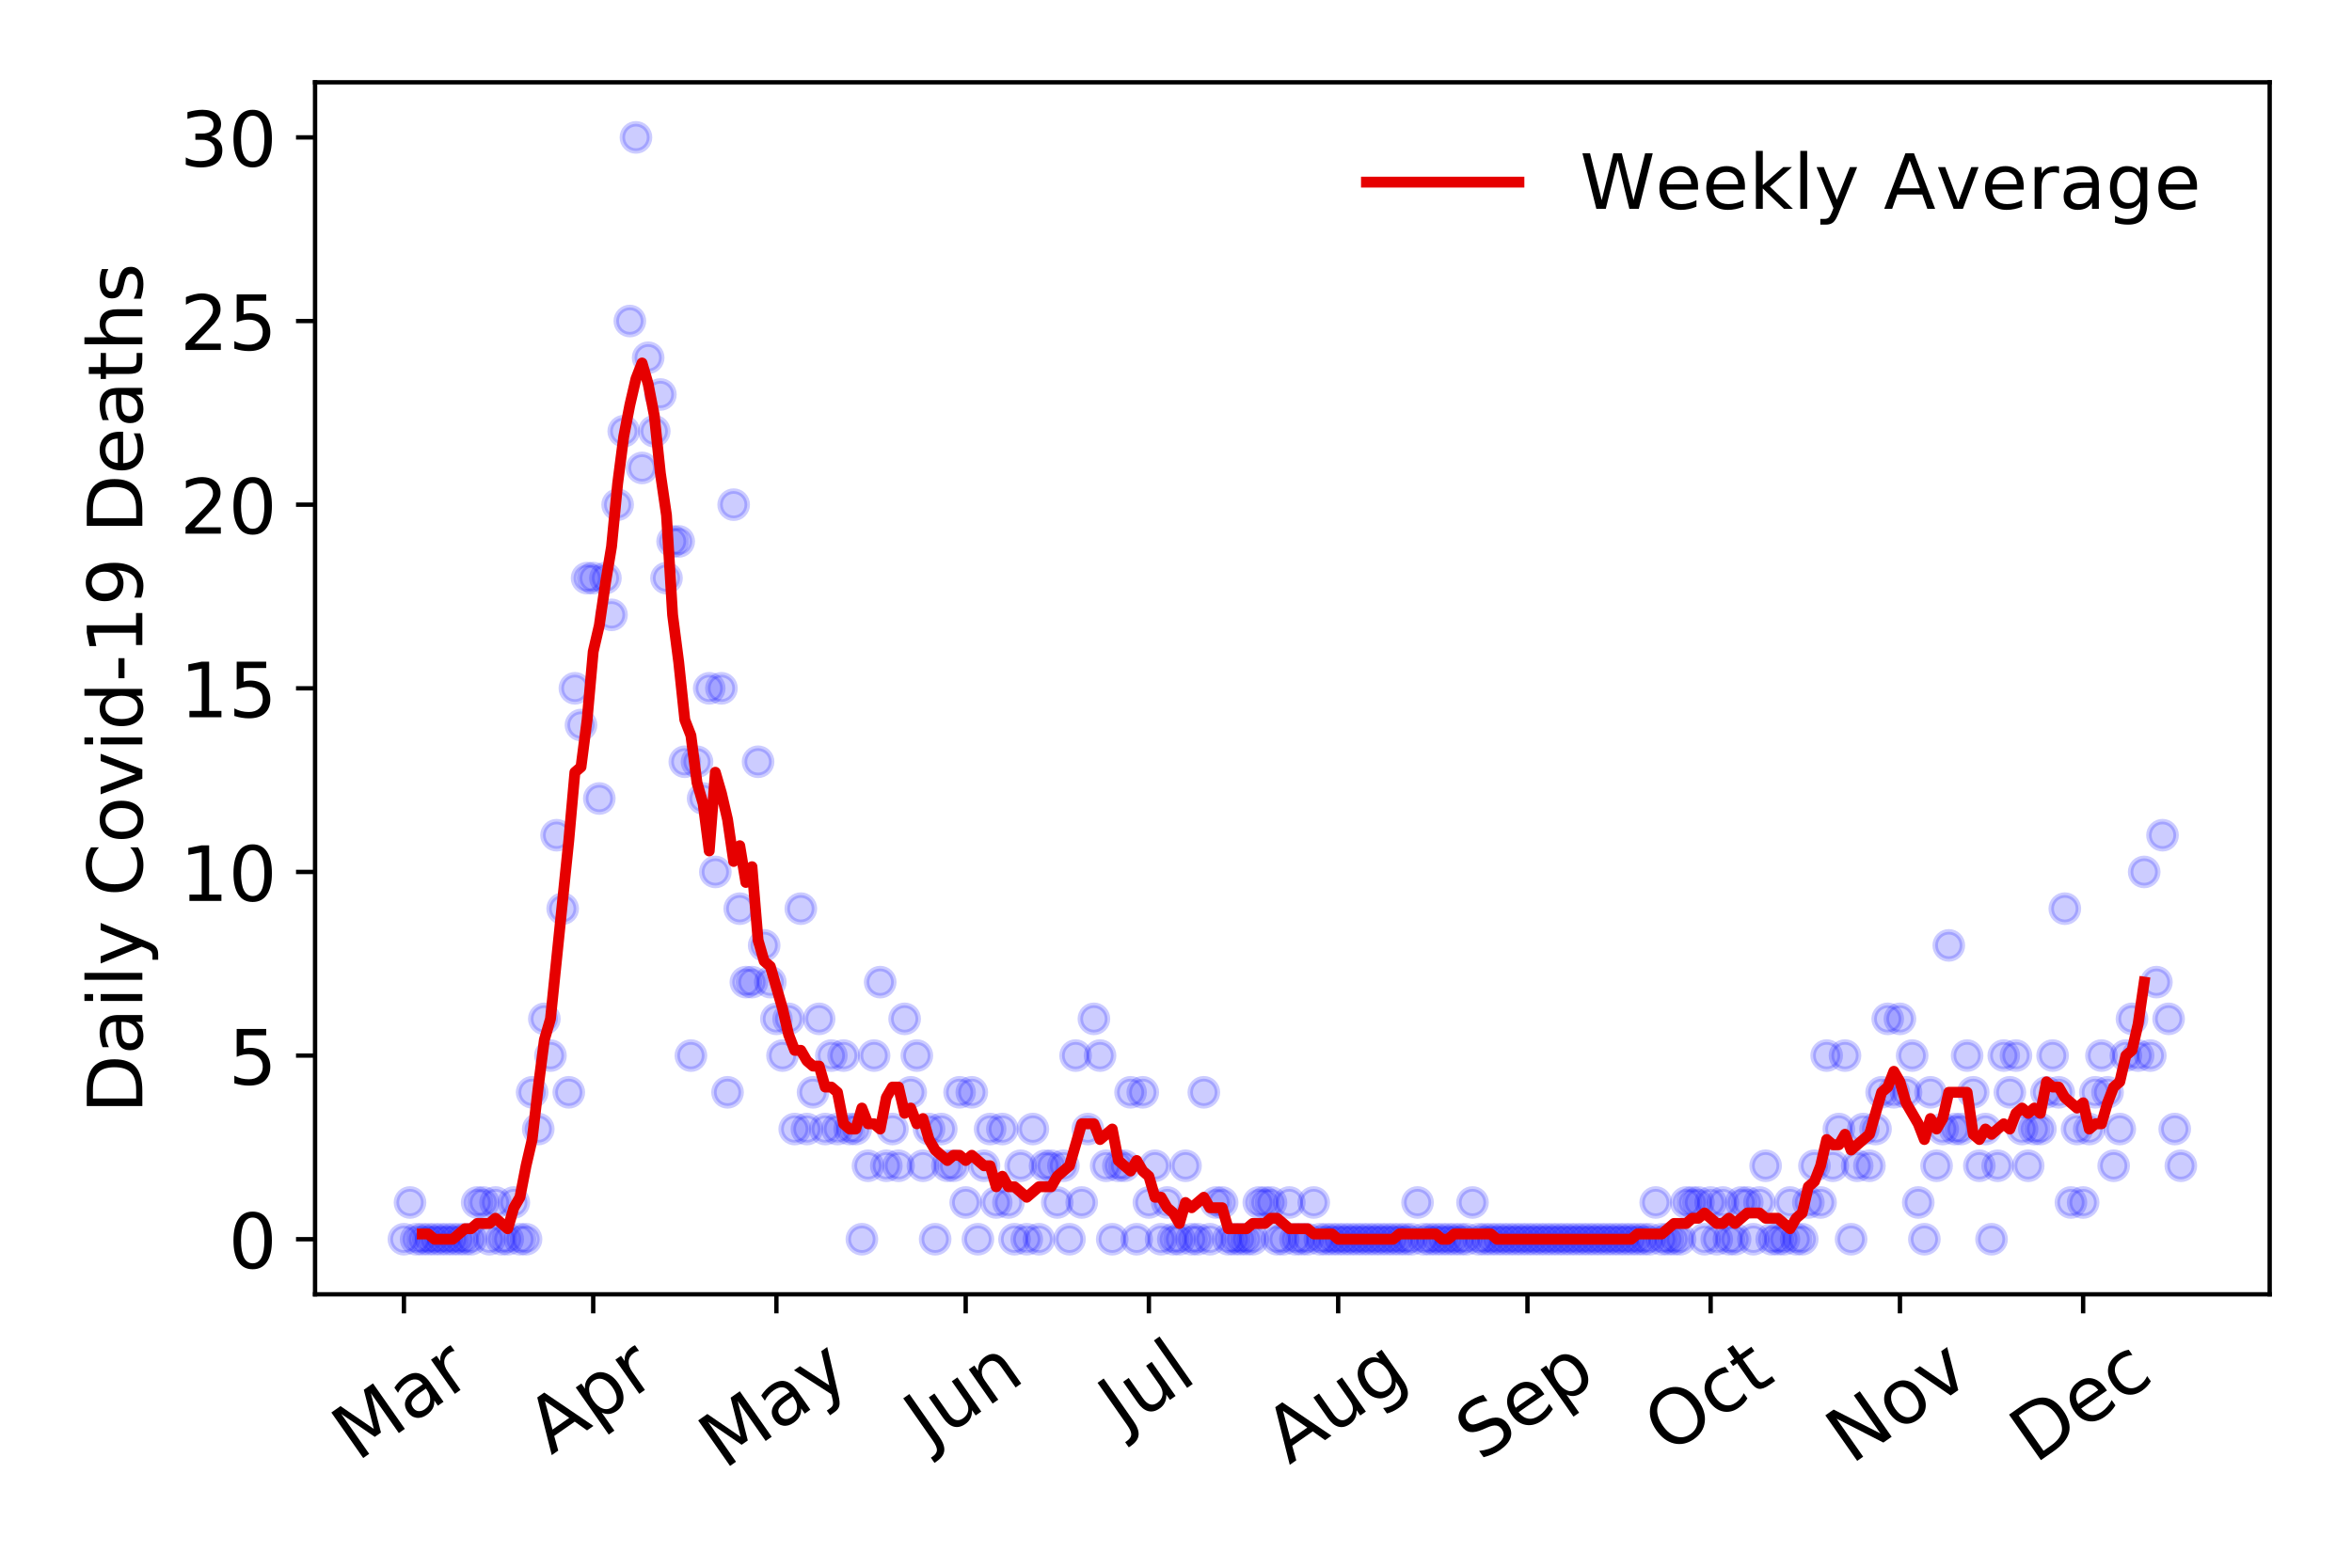 <?xml version="1.0" encoding="utf-8" standalone="no"?>
<!DOCTYPE svg PUBLIC "-//W3C//DTD SVG 1.1//EN"
  "http://www.w3.org/Graphics/SVG/1.1/DTD/svg11.dtd">
<!-- Created with matplotlib (https://matplotlib.org/) -->
<svg height="288pt" version="1.1" viewBox="0 0 432 288" width="432pt" xmlns="http://www.w3.org/2000/svg" xmlns:xlink="http://www.w3.org/1999/xlink">
 <defs>
  <style type="text/css">
*{stroke-linecap:butt;stroke-linejoin:round;}
  </style>
 </defs>
 <g id="figure_1">
  <g id="patch_1">
   <path d="M 0 288 
L 432 288 
L 432 0 
L 0 0 
z
" style="fill:#ffffff;"/>
  </g>
  <g id="axes_1">
   <g id="patch_2">
    <path d="M 57.87 237.778 
L 416.88 237.778 
L 416.88 15.12 
L 57.87 15.12 
z
" style="fill:#ffffff;"/>
   </g>
   <g id="matplotlib.axis_1">
    <g id="xtick_1">
     <g id="line2d_1">
      <defs>
       <path d="M 0 0 
L 0 3.5 
" id="mcf059bf15c" style="stroke:#000000;stroke-width:0.8;"/>
      </defs>
      <g>
       <use style="stroke:#000000;stroke-width:0.8;" x="74.189" xlink:href="#mcf059bf15c" y="237.778"/>
      </g>
     </g>
     <g id="text_1">
      <!-- Mar -->
      <defs>
       <path d="M 9.812 72.906 
L 24.516 72.906 
L 43.109 23.297 
L 61.812 72.906 
L 76.516 72.906 
L 76.516 0 
L 66.891 0 
L 66.891 64.016 
L 48.094 14.016 
L 38.188 14.016 
L 19.391 64.016 
L 19.391 0 
L 9.812 0 
z
" id="DejaVuSans-77"/>
       <path d="M 34.281 27.484 
Q 23.391 27.484 19.188 25 
Q 14.984 22.516 14.984 16.5 
Q 14.984 11.719 18.141 8.906 
Q 21.297 6.109 26.703 6.109 
Q 34.188 6.109 38.703 11.406 
Q 43.219 16.703 43.219 25.484 
L 43.219 27.484 
z
M 52.203 31.203 
L 52.203 0 
L 43.219 0 
L 43.219 8.297 
Q 40.141 3.328 35.547 0.953 
Q 30.953 -1.422 24.312 -1.422 
Q 15.922 -1.422 10.953 3.297 
Q 6 8.016 6 15.922 
Q 6 25.141 12.172 29.828 
Q 18.359 34.516 30.609 34.516 
L 43.219 34.516 
L 43.219 35.406 
Q 43.219 41.609 39.141 45 
Q 35.062 48.391 27.688 48.391 
Q 23 48.391 18.547 47.266 
Q 14.109 46.141 10.016 43.891 
L 10.016 52.203 
Q 14.938 54.109 19.578 55.047 
Q 24.219 56 28.609 56 
Q 40.484 56 46.344 49.844 
Q 52.203 43.703 52.203 31.203 
z
" id="DejaVuSans-97"/>
       <path d="M 41.109 46.297 
Q 39.594 47.172 37.812 47.578 
Q 36.031 48 33.891 48 
Q 26.266 48 22.188 43.047 
Q 18.109 38.094 18.109 28.812 
L 18.109 0 
L 9.078 0 
L 9.078 54.688 
L 18.109 54.688 
L 18.109 46.188 
Q 20.953 51.172 25.484 53.578 
Q 30.031 56 36.531 56 
Q 37.453 56 38.578 55.875 
Q 39.703 55.766 41.062 55.516 
z
" id="DejaVuSans-114"/>
      </defs>
      <g transform="translate(65.586 268.643)rotate(-35)scale(0.14 -0.14)">
       <use xlink:href="#DejaVuSans-77"/>
       <use x="86.279" xlink:href="#DejaVuSans-97"/>
       <use x="147.559" xlink:href="#DejaVuSans-114"/>
      </g>
     </g>
    </g>
    <g id="xtick_2">
     <g id="line2d_2">
      <g>
       <use style="stroke:#000000;stroke-width:0.8;" x="108.957" xlink:href="#mcf059bf15c" y="237.778"/>
      </g>
     </g>
     <g id="text_2">
      <!-- Apr -->
      <defs>
       <path d="M 34.188 63.188 
L 20.797 26.906 
L 47.609 26.906 
z
M 28.609 72.906 
L 39.797 72.906 
L 67.578 0 
L 57.328 0 
L 50.688 18.703 
L 17.828 18.703 
L 11.188 0 
L 0.781 0 
z
" id="DejaVuSans-65"/>
       <path d="M 18.109 8.203 
L 18.109 -20.797 
L 9.078 -20.797 
L 9.078 54.688 
L 18.109 54.688 
L 18.109 46.391 
Q 20.953 51.266 25.266 53.625 
Q 29.594 56 35.594 56 
Q 45.562 56 51.781 48.094 
Q 58.016 40.188 58.016 27.297 
Q 58.016 14.406 51.781 6.484 
Q 45.562 -1.422 35.594 -1.422 
Q 29.594 -1.422 25.266 0.953 
Q 20.953 3.328 18.109 8.203 
z
M 48.688 27.297 
Q 48.688 37.203 44.609 42.844 
Q 40.531 48.484 33.406 48.484 
Q 26.266 48.484 22.188 42.844 
Q 18.109 37.203 18.109 27.297 
Q 18.109 17.391 22.188 11.75 
Q 26.266 6.109 33.406 6.109 
Q 40.531 6.109 44.609 11.75 
Q 48.688 17.391 48.688 27.297 
z
" id="DejaVuSans-112"/>
      </defs>
      <g transform="translate(101.253 267.384)rotate(-35)scale(0.14 -0.14)">
       <use xlink:href="#DejaVuSans-65"/>
       <use x="68.408" xlink:href="#DejaVuSans-112"/>
       <use x="131.885" xlink:href="#DejaVuSans-114"/>
      </g>
     </g>
    </g>
    <g id="xtick_3">
     <g id="line2d_3">
      <g>
       <use style="stroke:#000000;stroke-width:0.8;" x="142.604" xlink:href="#mcf059bf15c" y="237.778"/>
      </g>
     </g>
     <g id="text_3">
      <!-- May -->
      <defs>
       <path d="M 32.172 -5.078 
Q 28.375 -14.844 24.75 -17.812 
Q 21.141 -20.797 15.094 -20.797 
L 7.906 -20.797 
L 7.906 -13.281 
L 13.188 -13.281 
Q 16.891 -13.281 18.938 -11.516 
Q 21 -9.766 23.484 -3.219 
L 25.094 0.875 
L 2.984 54.688 
L 12.5 54.688 
L 29.594 11.922 
L 46.688 54.688 
L 56.203 54.688 
z
" id="DejaVuSans-121"/>
      </defs>
      <g transform="translate(132.964 270.094)rotate(-35)scale(0.14 -0.14)">
       <use xlink:href="#DejaVuSans-77"/>
       <use x="86.279" xlink:href="#DejaVuSans-97"/>
       <use x="147.559" xlink:href="#DejaVuSans-121"/>
      </g>
     </g>
    </g>
    <g id="xtick_4">
     <g id="line2d_4">
      <g>
       <use style="stroke:#000000;stroke-width:0.8;" x="177.372" xlink:href="#mcf059bf15c" y="237.778"/>
      </g>
     </g>
     <g id="text_4">
      <!-- Jun -->
      <defs>
       <path d="M 9.812 72.906 
L 19.672 72.906 
L 19.672 5.078 
Q 19.672 -8.109 14.672 -14.062 
Q 9.672 -20.016 -1.422 -20.016 
L -5.172 -20.016 
L -5.172 -11.719 
L -2.094 -11.719 
Q 4.438 -11.719 7.125 -8.047 
Q 9.812 -4.391 9.812 5.078 
z
" id="DejaVuSans-74"/>
       <path d="M 8.5 21.578 
L 8.5 54.688 
L 17.484 54.688 
L 17.484 21.922 
Q 17.484 14.156 20.5 10.266 
Q 23.531 6.391 29.594 6.391 
Q 36.859 6.391 41.078 11.031 
Q 45.312 15.672 45.312 23.688 
L 45.312 54.688 
L 54.297 54.688 
L 54.297 0 
L 45.312 0 
L 45.312 8.406 
Q 42.047 3.422 37.719 1 
Q 33.406 -1.422 27.688 -1.422 
Q 18.266 -1.422 13.375 4.438 
Q 8.5 10.297 8.5 21.578 
z
M 31.109 56 
z
" id="DejaVuSans-117"/>
       <path d="M 54.891 33.016 
L 54.891 0 
L 45.906 0 
L 45.906 32.719 
Q 45.906 40.484 42.875 44.328 
Q 39.844 48.188 33.797 48.188 
Q 26.516 48.188 22.312 43.547 
Q 18.109 38.922 18.109 30.906 
L 18.109 0 
L 9.078 0 
L 9.078 54.688 
L 18.109 54.688 
L 18.109 46.188 
Q 21.344 51.125 25.703 53.562 
Q 30.078 56 35.797 56 
Q 45.219 56 50.047 50.172 
Q 54.891 44.344 54.891 33.016 
z
" id="DejaVuSans-110"/>
      </defs>
      <g transform="translate(170.628 266.039)rotate(-35)scale(0.14 -0.14)">
       <use xlink:href="#DejaVuSans-74"/>
       <use x="29.492" xlink:href="#DejaVuSans-117"/>
       <use x="92.871" xlink:href="#DejaVuSans-110"/>
      </g>
     </g>
    </g>
    <g id="xtick_5">
     <g id="line2d_5">
      <g>
       <use style="stroke:#000000;stroke-width:0.8;" x="211.018" xlink:href="#mcf059bf15c" y="237.778"/>
      </g>
     </g>
     <g id="text_5">
      <!-- Jul -->
      <defs>
       <path d="M 9.422 75.984 
L 18.406 75.984 
L 18.406 0 
L 9.422 0 
z
" id="DejaVuSans-108"/>
      </defs>
      <g transform="translate(206.316 263.181)rotate(-35)scale(0.14 -0.14)">
       <use xlink:href="#DejaVuSans-74"/>
       <use x="29.492" xlink:href="#DejaVuSans-117"/>
       <use x="92.871" xlink:href="#DejaVuSans-108"/>
      </g>
     </g>
    </g>
    <g id="xtick_6">
     <g id="line2d_6">
      <g>
       <use style="stroke:#000000;stroke-width:0.8;" x="245.787" xlink:href="#mcf059bf15c" y="237.778"/>
      </g>
     </g>
     <g id="text_6">
      <!-- Aug -->
      <defs>
       <path d="M 45.406 27.984 
Q 45.406 37.75 41.375 43.109 
Q 37.359 48.484 30.078 48.484 
Q 22.859 48.484 18.828 43.109 
Q 14.797 37.75 14.797 27.984 
Q 14.797 18.266 18.828 12.891 
Q 22.859 7.516 30.078 7.516 
Q 37.359 7.516 41.375 12.891 
Q 45.406 18.266 45.406 27.984 
z
M 54.391 6.781 
Q 54.391 -7.172 48.188 -13.984 
Q 42 -20.797 29.203 -20.797 
Q 24.469 -20.797 20.266 -20.094 
Q 16.062 -19.391 12.109 -17.922 
L 12.109 -9.188 
Q 16.062 -11.328 19.922 -12.344 
Q 23.781 -13.375 27.781 -13.375 
Q 36.625 -13.375 41.016 -8.766 
Q 45.406 -4.156 45.406 5.172 
L 45.406 9.625 
Q 42.625 4.781 38.281 2.391 
Q 33.938 0 27.875 0 
Q 17.828 0 11.672 7.656 
Q 5.516 15.328 5.516 27.984 
Q 5.516 40.672 11.672 48.328 
Q 17.828 56 27.875 56 
Q 33.938 56 38.281 53.609 
Q 42.625 51.219 45.406 46.391 
L 45.406 54.688 
L 54.391 54.688 
z
" id="DejaVuSans-103"/>
      </defs>
      <g transform="translate(236.806 269.172)rotate(-35)scale(0.14 -0.14)">
       <use xlink:href="#DejaVuSans-65"/>
       <use x="68.408" xlink:href="#DejaVuSans-117"/>
       <use x="131.787" xlink:href="#DejaVuSans-103"/>
      </g>
     </g>
    </g>
    <g id="xtick_7">
     <g id="line2d_7">
      <g>
       <use style="stroke:#000000;stroke-width:0.8;" x="280.555" xlink:href="#mcf059bf15c" y="237.778"/>
      </g>
     </g>
     <g id="text_7">
      <!-- Sep -->
      <defs>
       <path d="M 53.516 70.516 
L 53.516 60.891 
Q 47.906 63.578 42.922 64.891 
Q 37.938 66.219 33.297 66.219 
Q 25.25 66.219 20.875 63.094 
Q 16.5 59.969 16.5 54.203 
Q 16.5 49.359 19.406 46.891 
Q 22.312 44.438 30.422 42.922 
L 36.375 41.703 
Q 47.406 39.594 52.656 34.297 
Q 57.906 29 57.906 20.125 
Q 57.906 9.516 50.797 4.047 
Q 43.703 -1.422 29.984 -1.422 
Q 24.812 -1.422 18.969 -0.25 
Q 13.141 0.922 6.891 3.219 
L 6.891 13.375 
Q 12.891 10.016 18.656 8.297 
Q 24.422 6.594 29.984 6.594 
Q 38.422 6.594 43.016 9.906 
Q 47.609 13.234 47.609 19.391 
Q 47.609 24.75 44.312 27.781 
Q 41.016 30.812 33.5 32.328 
L 27.484 33.5 
Q 16.453 35.688 11.516 40.375 
Q 6.594 45.062 6.594 53.422 
Q 6.594 63.094 13.406 68.656 
Q 20.219 74.219 32.172 74.219 
Q 37.312 74.219 42.625 73.281 
Q 47.953 72.359 53.516 70.516 
z
" id="DejaVuSans-83"/>
       <path d="M 56.203 29.594 
L 56.203 25.203 
L 14.891 25.203 
Q 15.484 15.922 20.484 11.062 
Q 25.484 6.203 34.422 6.203 
Q 39.594 6.203 44.453 7.469 
Q 49.312 8.734 54.109 11.281 
L 54.109 2.781 
Q 49.266 0.734 44.188 -0.344 
Q 39.109 -1.422 33.891 -1.422 
Q 20.797 -1.422 13.156 6.188 
Q 5.516 13.812 5.516 26.812 
Q 5.516 40.234 12.766 48.109 
Q 20.016 56 32.328 56 
Q 43.359 56 49.781 48.891 
Q 56.203 41.797 56.203 29.594 
z
M 47.219 32.234 
Q 47.125 39.594 43.094 43.984 
Q 39.062 48.391 32.422 48.391 
Q 24.906 48.391 20.391 44.141 
Q 15.875 39.891 15.188 32.172 
z
" id="DejaVuSans-101"/>
      </defs>
      <g transform="translate(271.962 268.629)rotate(-35)scale(0.14 -0.14)">
       <use xlink:href="#DejaVuSans-83"/>
       <use x="63.477" xlink:href="#DejaVuSans-101"/>
       <use x="125" xlink:href="#DejaVuSans-112"/>
      </g>
     </g>
    </g>
    <g id="xtick_8">
     <g id="line2d_8">
      <g>
       <use style="stroke:#000000;stroke-width:0.8;" x="314.202" xlink:href="#mcf059bf15c" y="237.778"/>
      </g>
     </g>
     <g id="text_8">
      <!-- Oct -->
      <defs>
       <path d="M 39.406 66.219 
Q 28.656 66.219 22.328 58.203 
Q 16.016 50.203 16.016 36.375 
Q 16.016 22.609 22.328 14.594 
Q 28.656 6.594 39.406 6.594 
Q 50.141 6.594 56.422 14.594 
Q 62.703 22.609 62.703 36.375 
Q 62.703 50.203 56.422 58.203 
Q 50.141 66.219 39.406 66.219 
z
M 39.406 74.219 
Q 54.734 74.219 63.906 63.938 
Q 73.094 53.656 73.094 36.375 
Q 73.094 19.141 63.906 8.859 
Q 54.734 -1.422 39.406 -1.422 
Q 24.031 -1.422 14.812 8.828 
Q 5.609 19.094 5.609 36.375 
Q 5.609 53.656 14.812 63.938 
Q 24.031 74.219 39.406 74.219 
z
" id="DejaVuSans-79"/>
       <path d="M 48.781 52.594 
L 48.781 44.188 
Q 44.969 46.297 41.141 47.344 
Q 37.312 48.391 33.406 48.391 
Q 24.656 48.391 19.812 42.844 
Q 14.984 37.312 14.984 27.297 
Q 14.984 17.281 19.812 11.734 
Q 24.656 6.203 33.406 6.203 
Q 37.312 6.203 41.141 7.25 
Q 44.969 8.297 48.781 10.406 
L 48.781 2.094 
Q 45.016 0.344 40.984 -0.531 
Q 36.969 -1.422 32.422 -1.422 
Q 20.062 -1.422 12.781 6.344 
Q 5.516 14.109 5.516 27.297 
Q 5.516 40.672 12.859 48.328 
Q 20.219 56 33.016 56 
Q 37.156 56 41.109 55.141 
Q 45.062 54.297 48.781 52.594 
z
" id="DejaVuSans-99"/>
       <path d="M 18.312 70.219 
L 18.312 54.688 
L 36.812 54.688 
L 36.812 47.703 
L 18.312 47.703 
L 18.312 18.016 
Q 18.312 11.328 20.141 9.422 
Q 21.969 7.516 27.594 7.516 
L 36.812 7.516 
L 36.812 0 
L 27.594 0 
Q 17.188 0 13.234 3.875 
Q 9.281 7.766 9.281 18.016 
L 9.281 47.703 
L 2.688 47.703 
L 2.688 54.688 
L 9.281 54.688 
L 9.281 70.219 
z
" id="DejaVuSans-116"/>
      </defs>
      <g transform="translate(306.503 267.377)rotate(-35)scale(0.14 -0.14)">
       <use xlink:href="#DejaVuSans-79"/>
       <use x="78.711" xlink:href="#DejaVuSans-99"/>
       <use x="133.691" xlink:href="#DejaVuSans-116"/>
      </g>
     </g>
    </g>
    <g id="xtick_9">
     <g id="line2d_9">
      <g>
       <use style="stroke:#000000;stroke-width:0.8;" x="348.97" xlink:href="#mcf059bf15c" y="237.778"/>
      </g>
     </g>
     <g id="text_9">
      <!-- Nov -->
      <defs>
       <path d="M 9.812 72.906 
L 23.094 72.906 
L 55.422 11.922 
L 55.422 72.906 
L 64.984 72.906 
L 64.984 0 
L 51.703 0 
L 19.391 60.984 
L 19.391 0 
L 9.812 0 
z
" id="DejaVuSans-78"/>
       <path d="M 30.609 48.391 
Q 23.391 48.391 19.188 42.75 
Q 14.984 37.109 14.984 27.297 
Q 14.984 17.484 19.156 11.844 
Q 23.344 6.203 30.609 6.203 
Q 37.797 6.203 41.984 11.859 
Q 46.188 17.531 46.188 27.297 
Q 46.188 37.016 41.984 42.703 
Q 37.797 48.391 30.609 48.391 
z
M 30.609 56 
Q 42.328 56 49.016 48.375 
Q 55.719 40.766 55.719 27.297 
Q 55.719 13.875 49.016 6.219 
Q 42.328 -1.422 30.609 -1.422 
Q 18.844 -1.422 12.172 6.219 
Q 5.516 13.875 5.516 27.297 
Q 5.516 40.766 12.172 48.375 
Q 18.844 56 30.609 56 
z
" id="DejaVuSans-111"/>
       <path d="M 2.984 54.688 
L 12.5 54.688 
L 29.594 8.797 
L 46.688 54.688 
L 56.203 54.688 
L 35.688 0 
L 23.484 0 
z
" id="DejaVuSans-118"/>
      </defs>
      <g transform="translate(339.993 269.166)rotate(-35)scale(0.14 -0.14)">
       <use xlink:href="#DejaVuSans-78"/>
       <use x="74.805" xlink:href="#DejaVuSans-111"/>
       <use x="135.986" xlink:href="#DejaVuSans-118"/>
      </g>
     </g>
    </g>
    <g id="xtick_10">
     <g id="line2d_10">
      <g>
       <use style="stroke:#000000;stroke-width:0.8;" x="382.616" xlink:href="#mcf059bf15c" y="237.778"/>
      </g>
     </g>
     <g id="text_10">
      <!-- Dec -->
      <defs>
       <path d="M 19.672 64.797 
L 19.672 8.109 
L 31.594 8.109 
Q 46.688 8.109 53.688 14.938 
Q 60.688 21.781 60.688 36.531 
Q 60.688 51.172 53.688 57.984 
Q 46.688 64.797 31.594 64.797 
z
M 9.812 72.906 
L 30.078 72.906 
Q 51.266 72.906 61.172 64.094 
Q 71.094 55.281 71.094 36.531 
Q 71.094 17.672 61.125 8.828 
Q 51.172 0 30.078 0 
L 9.812 0 
z
" id="DejaVuSans-68"/>
      </defs>
      <g transform="translate(373.736 269.032)rotate(-35)scale(0.14 -0.14)">
       <use xlink:href="#DejaVuSans-68"/>
       <use x="77.002" xlink:href="#DejaVuSans-101"/>
       <use x="138.525" xlink:href="#DejaVuSans-99"/>
      </g>
     </g>
    </g>
   </g>
   <g id="matplotlib.axis_2">
    <g id="ytick_1">
     <g id="line2d_11">
      <defs>
       <path d="M 0 0 
L -3.5 0 
" id="m511990cfe8" style="stroke:#000000;stroke-width:0.8;"/>
      </defs>
      <g>
       <use style="stroke:#000000;stroke-width:0.8;" x="57.87" xlink:href="#m511990cfe8" y="227.657"/>
      </g>
     </g>
     <g id="text_11">
      <!-- 0 -->
      <defs>
       <path d="M 31.781 66.406 
Q 24.172 66.406 20.328 58.906 
Q 16.5 51.422 16.5 36.375 
Q 16.5 21.391 20.328 13.891 
Q 24.172 6.391 31.781 6.391 
Q 39.453 6.391 43.281 13.891 
Q 47.125 21.391 47.125 36.375 
Q 47.125 51.422 43.281 58.906 
Q 39.453 66.406 31.781 66.406 
z
M 31.781 74.219 
Q 44.047 74.219 50.516 64.516 
Q 56.984 54.828 56.984 36.375 
Q 56.984 17.969 50.516 8.266 
Q 44.047 -1.422 31.781 -1.422 
Q 19.531 -1.422 13.062 8.266 
Q 6.594 17.969 6.594 36.375 
Q 6.594 54.828 13.062 64.516 
Q 19.531 74.219 31.781 74.219 
z
" id="DejaVuSans-48"/>
      </defs>
      <g transform="translate(41.962 232.976)scale(0.14 -0.14)">
       <use xlink:href="#DejaVuSans-48"/>
      </g>
     </g>
    </g>
    <g id="ytick_2">
     <g id="line2d_12">
      <g>
       <use style="stroke:#000000;stroke-width:0.8;" x="57.87" xlink:href="#m511990cfe8" y="193.921"/>
      </g>
     </g>
     <g id="text_12">
      <!-- 5 -->
      <defs>
       <path d="M 10.797 72.906 
L 49.516 72.906 
L 49.516 64.594 
L 19.828 64.594 
L 19.828 46.734 
Q 21.969 47.469 24.109 47.828 
Q 26.266 48.188 28.422 48.188 
Q 40.625 48.188 47.75 41.5 
Q 54.891 34.812 54.891 23.391 
Q 54.891 11.625 47.562 5.094 
Q 40.234 -1.422 26.906 -1.422 
Q 22.312 -1.422 17.547 -0.641 
Q 12.797 0.141 7.719 1.703 
L 7.719 11.625 
Q 12.109 9.234 16.797 8.062 
Q 21.484 6.891 26.703 6.891 
Q 35.156 6.891 40.078 11.328 
Q 45.016 15.766 45.016 23.391 
Q 45.016 31 40.078 35.438 
Q 35.156 39.891 26.703 39.891 
Q 22.75 39.891 18.812 39.016 
Q 14.891 38.141 10.797 36.281 
z
" id="DejaVuSans-53"/>
      </defs>
      <g transform="translate(41.962 199.24)scale(0.14 -0.14)">
       <use xlink:href="#DejaVuSans-53"/>
      </g>
     </g>
    </g>
    <g id="ytick_3">
     <g id="line2d_13">
      <g>
       <use style="stroke:#000000;stroke-width:0.8;" x="57.87" xlink:href="#m511990cfe8" y="160.185"/>
      </g>
     </g>
     <g id="text_13">
      <!-- 10 -->
      <defs>
       <path d="M 12.406 8.297 
L 28.516 8.297 
L 28.516 63.922 
L 10.984 60.406 
L 10.984 69.391 
L 28.422 72.906 
L 38.281 72.906 
L 38.281 8.297 
L 54.391 8.297 
L 54.391 0 
L 12.406 0 
z
" id="DejaVuSans-49"/>
      </defs>
      <g transform="translate(33.055 165.504)scale(0.14 -0.14)">
       <use xlink:href="#DejaVuSans-49"/>
       <use x="63.623" xlink:href="#DejaVuSans-48"/>
      </g>
     </g>
    </g>
    <g id="ytick_4">
     <g id="line2d_14">
      <g>
       <use style="stroke:#000000;stroke-width:0.8;" x="57.87" xlink:href="#m511990cfe8" y="126.449"/>
      </g>
     </g>
     <g id="text_14">
      <!-- 15 -->
      <g transform="translate(33.055 131.768)scale(0.14 -0.14)">
       <use xlink:href="#DejaVuSans-49"/>
       <use x="63.623" xlink:href="#DejaVuSans-53"/>
      </g>
     </g>
    </g>
    <g id="ytick_5">
     <g id="line2d_15">
      <g>
       <use style="stroke:#000000;stroke-width:0.8;" x="57.87" xlink:href="#m511990cfe8" y="92.713"/>
      </g>
     </g>
     <g id="text_15">
      <!-- 20 -->
      <defs>
       <path d="M 19.188 8.297 
L 53.609 8.297 
L 53.609 0 
L 7.328 0 
L 7.328 8.297 
Q 12.938 14.109 22.625 23.891 
Q 32.328 33.688 34.812 36.531 
Q 39.547 41.844 41.422 45.531 
Q 43.312 49.219 43.312 52.781 
Q 43.312 58.594 39.234 62.25 
Q 35.156 65.922 28.609 65.922 
Q 23.969 65.922 18.812 64.312 
Q 13.672 62.703 7.812 59.422 
L 7.812 69.391 
Q 13.766 71.781 18.938 73 
Q 24.125 74.219 28.422 74.219 
Q 39.75 74.219 46.484 68.547 
Q 53.219 62.891 53.219 53.422 
Q 53.219 48.922 51.531 44.891 
Q 49.859 40.875 45.406 35.406 
Q 44.188 33.984 37.641 27.219 
Q 31.109 20.453 19.188 8.297 
z
" id="DejaVuSans-50"/>
      </defs>
      <g transform="translate(33.055 98.032)scale(0.14 -0.14)">
       <use xlink:href="#DejaVuSans-50"/>
       <use x="63.623" xlink:href="#DejaVuSans-48"/>
      </g>
     </g>
    </g>
    <g id="ytick_6">
     <g id="line2d_16">
      <g>
       <use style="stroke:#000000;stroke-width:0.8;" x="57.87" xlink:href="#m511990cfe8" y="58.977"/>
      </g>
     </g>
     <g id="text_16">
      <!-- 25 -->
      <g transform="translate(33.055 64.296)scale(0.14 -0.14)">
       <use xlink:href="#DejaVuSans-50"/>
       <use x="63.623" xlink:href="#DejaVuSans-53"/>
      </g>
     </g>
    </g>
    <g id="ytick_7">
     <g id="line2d_17">
      <g>
       <use style="stroke:#000000;stroke-width:0.8;" x="57.87" xlink:href="#m511990cfe8" y="25.241"/>
      </g>
     </g>
     <g id="text_17">
      <!-- 30 -->
      <defs>
       <path d="M 40.578 39.312 
Q 47.656 37.797 51.625 33 
Q 55.609 28.219 55.609 21.188 
Q 55.609 10.406 48.188 4.484 
Q 40.766 -1.422 27.094 -1.422 
Q 22.516 -1.422 17.656 -0.516 
Q 12.797 0.391 7.625 2.203 
L 7.625 11.719 
Q 11.719 9.328 16.594 8.109 
Q 21.484 6.891 26.812 6.891 
Q 36.078 6.891 40.938 10.547 
Q 45.797 14.203 45.797 21.188 
Q 45.797 27.641 41.281 31.266 
Q 36.766 34.906 28.719 34.906 
L 20.219 34.906 
L 20.219 43.016 
L 29.109 43.016 
Q 36.375 43.016 40.234 45.922 
Q 44.094 48.828 44.094 54.297 
Q 44.094 59.906 40.109 62.906 
Q 36.141 65.922 28.719 65.922 
Q 24.656 65.922 20.016 65.031 
Q 15.375 64.156 9.812 62.312 
L 9.812 71.094 
Q 15.438 72.656 20.344 73.438 
Q 25.25 74.219 29.594 74.219 
Q 40.828 74.219 47.359 69.109 
Q 53.906 64.016 53.906 55.328 
Q 53.906 49.266 50.438 45.094 
Q 46.969 40.922 40.578 39.312 
z
" id="DejaVuSans-51"/>
      </defs>
      <g transform="translate(33.055 30.56)scale(0.14 -0.14)">
       <use xlink:href="#DejaVuSans-51"/>
       <use x="63.623" xlink:href="#DejaVuSans-48"/>
      </g>
     </g>
    </g>
    <g id="text_18">
     <!-- Daily Covid-19 Deaths -->
     <defs>
      <path d="M 9.422 54.688 
L 18.406 54.688 
L 18.406 0 
L 9.422 0 
z
M 9.422 75.984 
L 18.406 75.984 
L 18.406 64.594 
L 9.422 64.594 
z
" id="DejaVuSans-105"/>
      <path id="DejaVuSans-32"/>
      <path d="M 64.406 67.281 
L 64.406 56.891 
Q 59.422 61.531 53.781 63.812 
Q 48.141 66.109 41.797 66.109 
Q 29.297 66.109 22.656 58.469 
Q 16.016 50.828 16.016 36.375 
Q 16.016 21.969 22.656 14.328 
Q 29.297 6.688 41.797 6.688 
Q 48.141 6.688 53.781 8.984 
Q 59.422 11.281 64.406 15.922 
L 64.406 5.609 
Q 59.234 2.094 53.438 0.328 
Q 47.656 -1.422 41.219 -1.422 
Q 24.656 -1.422 15.125 8.703 
Q 5.609 18.844 5.609 36.375 
Q 5.609 53.953 15.125 64.078 
Q 24.656 74.219 41.219 74.219 
Q 47.75 74.219 53.531 72.484 
Q 59.328 70.75 64.406 67.281 
z
" id="DejaVuSans-67"/>
      <path d="M 45.406 46.391 
L 45.406 75.984 
L 54.391 75.984 
L 54.391 0 
L 45.406 0 
L 45.406 8.203 
Q 42.578 3.328 38.25 0.953 
Q 33.938 -1.422 27.875 -1.422 
Q 17.969 -1.422 11.734 6.484 
Q 5.516 14.406 5.516 27.297 
Q 5.516 40.188 11.734 48.094 
Q 17.969 56 27.875 56 
Q 33.938 56 38.25 53.625 
Q 42.578 51.266 45.406 46.391 
z
M 14.797 27.297 
Q 14.797 17.391 18.875 11.75 
Q 22.953 6.109 30.078 6.109 
Q 37.203 6.109 41.297 11.75 
Q 45.406 17.391 45.406 27.297 
Q 45.406 37.203 41.297 42.844 
Q 37.203 48.484 30.078 48.484 
Q 22.953 48.484 18.875 42.844 
Q 14.797 37.203 14.797 27.297 
z
" id="DejaVuSans-100"/>
      <path d="M 4.891 31.391 
L 31.203 31.391 
L 31.203 23.391 
L 4.891 23.391 
z
" id="DejaVuSans-45"/>
      <path d="M 10.984 1.516 
L 10.984 10.5 
Q 14.703 8.734 18.5 7.812 
Q 22.312 6.891 25.984 6.891 
Q 35.75 6.891 40.891 13.453 
Q 46.047 20.016 46.781 33.406 
Q 43.953 29.203 39.594 26.953 
Q 35.25 24.703 29.984 24.703 
Q 19.047 24.703 12.672 31.312 
Q 6.297 37.938 6.297 49.422 
Q 6.297 60.641 12.938 67.422 
Q 19.578 74.219 30.609 74.219 
Q 43.266 74.219 49.922 64.516 
Q 56.594 54.828 56.594 36.375 
Q 56.594 19.141 48.406 8.859 
Q 40.234 -1.422 26.422 -1.422 
Q 22.703 -1.422 18.891 -0.688 
Q 15.094 0.047 10.984 1.516 
z
M 30.609 32.422 
Q 37.25 32.422 41.125 36.953 
Q 45.016 41.5 45.016 49.422 
Q 45.016 57.281 41.125 61.844 
Q 37.25 66.406 30.609 66.406 
Q 23.969 66.406 20.094 61.844 
Q 16.219 57.281 16.219 49.422 
Q 16.219 41.5 20.094 36.953 
Q 23.969 32.422 30.609 32.422 
z
" id="DejaVuSans-57"/>
      <path d="M 54.891 33.016 
L 54.891 0 
L 45.906 0 
L 45.906 32.719 
Q 45.906 40.484 42.875 44.328 
Q 39.844 48.188 33.797 48.188 
Q 26.516 48.188 22.312 43.547 
Q 18.109 38.922 18.109 30.906 
L 18.109 0 
L 9.078 0 
L 9.078 75.984 
L 18.109 75.984 
L 18.109 46.188 
Q 21.344 51.125 25.703 53.562 
Q 30.078 56 35.797 56 
Q 45.219 56 50.047 50.172 
Q 54.891 44.344 54.891 33.016 
z
" id="DejaVuSans-104"/>
      <path d="M 44.281 53.078 
L 44.281 44.578 
Q 40.484 46.531 36.375 47.5 
Q 32.281 48.484 27.875 48.484 
Q 21.188 48.484 17.844 46.438 
Q 14.5 44.391 14.5 40.281 
Q 14.5 37.156 16.891 35.375 
Q 19.281 33.594 26.516 31.984 
L 29.594 31.297 
Q 39.156 29.25 43.188 25.516 
Q 47.219 21.781 47.219 15.094 
Q 47.219 7.469 41.188 3.016 
Q 35.156 -1.422 24.609 -1.422 
Q 20.219 -1.422 15.453 -0.562 
Q 10.688 0.297 5.422 2 
L 5.422 11.281 
Q 10.406 8.688 15.234 7.391 
Q 20.062 6.109 24.812 6.109 
Q 31.156 6.109 34.562 8.281 
Q 37.984 10.453 37.984 14.406 
Q 37.984 18.062 35.516 20.016 
Q 33.062 21.969 24.703 23.781 
L 21.578 24.516 
Q 13.234 26.266 9.516 29.906 
Q 5.812 33.547 5.812 39.891 
Q 5.812 47.609 11.281 51.797 
Q 16.75 56 26.812 56 
Q 31.781 56 36.172 55.266 
Q 40.578 54.547 44.281 53.078 
z
" id="DejaVuSans-115"/>
     </defs>
     <g transform="translate(26.143 204.56)rotate(-90)scale(0.14 -0.14)">
      <use xlink:href="#DejaVuSans-68"/>
      <use x="77.002" xlink:href="#DejaVuSans-97"/>
      <use x="138.281" xlink:href="#DejaVuSans-105"/>
      <use x="166.064" xlink:href="#DejaVuSans-108"/>
      <use x="193.848" xlink:href="#DejaVuSans-121"/>
      <use x="253.027" xlink:href="#DejaVuSans-32"/>
      <use x="284.814" xlink:href="#DejaVuSans-67"/>
      <use x="354.639" xlink:href="#DejaVuSans-111"/>
      <use x="415.82" xlink:href="#DejaVuSans-118"/>
      <use x="475" xlink:href="#DejaVuSans-105"/>
      <use x="502.783" xlink:href="#DejaVuSans-100"/>
      <use x="566.26" xlink:href="#DejaVuSans-45"/>
      <use x="602.344" xlink:href="#DejaVuSans-49"/>
      <use x="665.967" xlink:href="#DejaVuSans-57"/>
      <use x="729.59" xlink:href="#DejaVuSans-32"/>
      <use x="761.377" xlink:href="#DejaVuSans-68"/>
      <use x="838.379" xlink:href="#DejaVuSans-101"/>
      <use x="899.902" xlink:href="#DejaVuSans-97"/>
      <use x="961.182" xlink:href="#DejaVuSans-116"/>
      <use x="1000.391" xlink:href="#DejaVuSans-104"/>
      <use x="1063.77" xlink:href="#DejaVuSans-115"/>
     </g>
    </g>
   </g>
   <g id="line2d_18">
    <defs>
     <path d="M 0 2.5 
C 0.663 2.5 1.299 2.237 1.768 1.768 
C 2.237 1.299 2.5 0.663 2.5 0 
C 2.5 -0.663 2.237 -1.299 1.768 -1.768 
C 1.299 -2.237 0.663 -2.5 0 -2.5 
C -0.663 -2.5 -1.299 -2.237 -1.768 -1.768 
C -2.237 -1.299 -2.5 -0.663 -2.5 0 
C -2.5 0.663 -2.237 1.299 -1.768 1.768 
C -1.299 2.237 -0.663 2.5 0 2.5 
z
" id="m93b55ed3c9" style="stroke:#0000ff;stroke-opacity:0.2;"/>
    </defs>
    <g clip-path="url(#p8d60f609da)">
     <use style="fill:#0000ff;fill-opacity:0.2;stroke:#0000ff;stroke-opacity:0.2;" x="74.189" xlink:href="#m93b55ed3c9" y="227.657"/>
     <use style="fill:#0000ff;fill-opacity:0.2;stroke:#0000ff;stroke-opacity:0.2;" x="75.31" xlink:href="#m93b55ed3c9" y="220.91"/>
     <use style="fill:#0000ff;fill-opacity:0.2;stroke:#0000ff;stroke-opacity:0.2;" x="76.432" xlink:href="#m93b55ed3c9" y="227.657"/>
     <use style="fill:#0000ff;fill-opacity:0.2;stroke:#0000ff;stroke-opacity:0.2;" x="77.553" xlink:href="#m93b55ed3c9" y="227.657"/>
     <use style="fill:#0000ff;fill-opacity:0.2;stroke:#0000ff;stroke-opacity:0.2;" x="78.675" xlink:href="#m93b55ed3c9" y="227.657"/>
     <use style="fill:#0000ff;fill-opacity:0.2;stroke:#0000ff;stroke-opacity:0.2;" x="79.796" xlink:href="#m93b55ed3c9" y="227.657"/>
     <use style="fill:#0000ff;fill-opacity:0.2;stroke:#0000ff;stroke-opacity:0.2;" x="80.918" xlink:href="#m93b55ed3c9" y="227.657"/>
     <use style="fill:#0000ff;fill-opacity:0.2;stroke:#0000ff;stroke-opacity:0.2;" x="82.04" xlink:href="#m93b55ed3c9" y="227.657"/>
     <use style="fill:#0000ff;fill-opacity:0.2;stroke:#0000ff;stroke-opacity:0.2;" x="83.161" xlink:href="#m93b55ed3c9" y="227.657"/>
     <use style="fill:#0000ff;fill-opacity:0.2;stroke:#0000ff;stroke-opacity:0.2;" x="84.283" xlink:href="#m93b55ed3c9" y="227.657"/>
     <use style="fill:#0000ff;fill-opacity:0.2;stroke:#0000ff;stroke-opacity:0.2;" x="85.404" xlink:href="#m93b55ed3c9" y="227.657"/>
     <use style="fill:#0000ff;fill-opacity:0.2;stroke:#0000ff;stroke-opacity:0.2;" x="86.526" xlink:href="#m93b55ed3c9" y="227.657"/>
     <use style="fill:#0000ff;fill-opacity:0.2;stroke:#0000ff;stroke-opacity:0.2;" x="87.647" xlink:href="#m93b55ed3c9" y="220.91"/>
     <use style="fill:#0000ff;fill-opacity:0.2;stroke:#0000ff;stroke-opacity:0.2;" x="88.769" xlink:href="#m93b55ed3c9" y="220.91"/>
     <use style="fill:#0000ff;fill-opacity:0.2;stroke:#0000ff;stroke-opacity:0.2;" x="89.89" xlink:href="#m93b55ed3c9" y="227.657"/>
     <use style="fill:#0000ff;fill-opacity:0.2;stroke:#0000ff;stroke-opacity:0.2;" x="91.012" xlink:href="#m93b55ed3c9" y="220.91"/>
     <use style="fill:#0000ff;fill-opacity:0.2;stroke:#0000ff;stroke-opacity:0.2;" x="92.134" xlink:href="#m93b55ed3c9" y="227.657"/>
     <use style="fill:#0000ff;fill-opacity:0.2;stroke:#0000ff;stroke-opacity:0.2;" x="93.255" xlink:href="#m93b55ed3c9" y="227.657"/>
     <use style="fill:#0000ff;fill-opacity:0.2;stroke:#0000ff;stroke-opacity:0.2;" x="94.377" xlink:href="#m93b55ed3c9" y="220.91"/>
     <use style="fill:#0000ff;fill-opacity:0.2;stroke:#0000ff;stroke-opacity:0.2;" x="95.498" xlink:href="#m93b55ed3c9" y="227.657"/>
     <use style="fill:#0000ff;fill-opacity:0.2;stroke:#0000ff;stroke-opacity:0.2;" x="96.62" xlink:href="#m93b55ed3c9" y="227.657"/>
     <use style="fill:#0000ff;fill-opacity:0.2;stroke:#0000ff;stroke-opacity:0.2;" x="97.741" xlink:href="#m93b55ed3c9" y="200.668"/>
     <use style="fill:#0000ff;fill-opacity:0.2;stroke:#0000ff;stroke-opacity:0.2;" x="98.863" xlink:href="#m93b55ed3c9" y="207.416"/>
     <use style="fill:#0000ff;fill-opacity:0.2;stroke:#0000ff;stroke-opacity:0.2;" x="99.984" xlink:href="#m93b55ed3c9" y="187.174"/>
     <use style="fill:#0000ff;fill-opacity:0.2;stroke:#0000ff;stroke-opacity:0.2;" x="101.106" xlink:href="#m93b55ed3c9" y="193.921"/>
     <use style="fill:#0000ff;fill-opacity:0.2;stroke:#0000ff;stroke-opacity:0.2;" x="102.228" xlink:href="#m93b55ed3c9" y="153.438"/>
     <use style="fill:#0000ff;fill-opacity:0.2;stroke:#0000ff;stroke-opacity:0.2;" x="103.349" xlink:href="#m93b55ed3c9" y="166.932"/>
     <use style="fill:#0000ff;fill-opacity:0.2;stroke:#0000ff;stroke-opacity:0.2;" x="104.471" xlink:href="#m93b55ed3c9" y="200.668"/>
     <use style="fill:#0000ff;fill-opacity:0.2;stroke:#0000ff;stroke-opacity:0.2;" x="105.592" xlink:href="#m93b55ed3c9" y="126.449"/>
     <use style="fill:#0000ff;fill-opacity:0.2;stroke:#0000ff;stroke-opacity:0.2;" x="106.714" xlink:href="#m93b55ed3c9" y="133.196"/>
     <use style="fill:#0000ff;fill-opacity:0.2;stroke:#0000ff;stroke-opacity:0.2;" x="107.835" xlink:href="#m93b55ed3c9" y="106.207"/>
     <use style="fill:#0000ff;fill-opacity:0.2;stroke:#0000ff;stroke-opacity:0.2;" x="108.957" xlink:href="#m93b55ed3c9" y="106.207"/>
     <use style="fill:#0000ff;fill-opacity:0.2;stroke:#0000ff;stroke-opacity:0.2;" x="110.078" xlink:href="#m93b55ed3c9" y="146.691"/>
     <use style="fill:#0000ff;fill-opacity:0.2;stroke:#0000ff;stroke-opacity:0.2;" x="111.2" xlink:href="#m93b55ed3c9" y="106.207"/>
     <use style="fill:#0000ff;fill-opacity:0.2;stroke:#0000ff;stroke-opacity:0.2;" x="112.322" xlink:href="#m93b55ed3c9" y="112.955"/>
     <use style="fill:#0000ff;fill-opacity:0.2;stroke:#0000ff;stroke-opacity:0.2;" x="113.443" xlink:href="#m93b55ed3c9" y="92.713"/>
     <use style="fill:#0000ff;fill-opacity:0.2;stroke:#0000ff;stroke-opacity:0.2;" x="114.565" xlink:href="#m93b55ed3c9" y="79.219"/>
     <use style="fill:#0000ff;fill-opacity:0.2;stroke:#0000ff;stroke-opacity:0.2;" x="115.686" xlink:href="#m93b55ed3c9" y="58.977"/>
     <use style="fill:#0000ff;fill-opacity:0.2;stroke:#0000ff;stroke-opacity:0.2;" x="116.808" xlink:href="#m93b55ed3c9" y="25.241"/>
     <use style="fill:#0000ff;fill-opacity:0.2;stroke:#0000ff;stroke-opacity:0.2;" x="117.929" xlink:href="#m93b55ed3c9" y="85.966"/>
     <use style="fill:#0000ff;fill-opacity:0.2;stroke:#0000ff;stroke-opacity:0.2;" x="119.051" xlink:href="#m93b55ed3c9" y="65.724"/>
     <use style="fill:#0000ff;fill-opacity:0.2;stroke:#0000ff;stroke-opacity:0.2;" x="120.172" xlink:href="#m93b55ed3c9" y="79.219"/>
     <use style="fill:#0000ff;fill-opacity:0.2;stroke:#0000ff;stroke-opacity:0.2;" x="121.294" xlink:href="#m93b55ed3c9" y="72.471"/>
     <use style="fill:#0000ff;fill-opacity:0.2;stroke:#0000ff;stroke-opacity:0.2;" x="122.416" xlink:href="#m93b55ed3c9" y="106.207"/>
     <use style="fill:#0000ff;fill-opacity:0.2;stroke:#0000ff;stroke-opacity:0.2;" x="123.537" xlink:href="#m93b55ed3c9" y="99.46"/>
     <use style="fill:#0000ff;fill-opacity:0.2;stroke:#0000ff;stroke-opacity:0.2;" x="124.659" xlink:href="#m93b55ed3c9" y="99.46"/>
     <use style="fill:#0000ff;fill-opacity:0.2;stroke:#0000ff;stroke-opacity:0.2;" x="125.78" xlink:href="#m93b55ed3c9" y="139.944"/>
     <use style="fill:#0000ff;fill-opacity:0.2;stroke:#0000ff;stroke-opacity:0.2;" x="126.902" xlink:href="#m93b55ed3c9" y="193.921"/>
     <use style="fill:#0000ff;fill-opacity:0.2;stroke:#0000ff;stroke-opacity:0.2;" x="128.023" xlink:href="#m93b55ed3c9" y="139.944"/>
     <use style="fill:#0000ff;fill-opacity:0.2;stroke:#0000ff;stroke-opacity:0.2;" x="129.145" xlink:href="#m93b55ed3c9" y="146.691"/>
     <use style="fill:#0000ff;fill-opacity:0.2;stroke:#0000ff;stroke-opacity:0.2;" x="130.266" xlink:href="#m93b55ed3c9" y="126.449"/>
     <use style="fill:#0000ff;fill-opacity:0.2;stroke:#0000ff;stroke-opacity:0.2;" x="131.388" xlink:href="#m93b55ed3c9" y="160.185"/>
     <use style="fill:#0000ff;fill-opacity:0.2;stroke:#0000ff;stroke-opacity:0.2;" x="132.51" xlink:href="#m93b55ed3c9" y="126.449"/>
     <use style="fill:#0000ff;fill-opacity:0.2;stroke:#0000ff;stroke-opacity:0.2;" x="133.631" xlink:href="#m93b55ed3c9" y="200.668"/>
     <use style="fill:#0000ff;fill-opacity:0.2;stroke:#0000ff;stroke-opacity:0.2;" x="134.753" xlink:href="#m93b55ed3c9" y="92.713"/>
     <use style="fill:#0000ff;fill-opacity:0.2;stroke:#0000ff;stroke-opacity:0.2;" x="135.874" xlink:href="#m93b55ed3c9" y="166.932"/>
     <use style="fill:#0000ff;fill-opacity:0.2;stroke:#0000ff;stroke-opacity:0.2;" x="136.996" xlink:href="#m93b55ed3c9" y="180.427"/>
     <use style="fill:#0000ff;fill-opacity:0.2;stroke:#0000ff;stroke-opacity:0.2;" x="138.117" xlink:href="#m93b55ed3c9" y="180.427"/>
     <use style="fill:#0000ff;fill-opacity:0.2;stroke:#0000ff;stroke-opacity:0.2;" x="139.239" xlink:href="#m93b55ed3c9" y="139.944"/>
     <use style="fill:#0000ff;fill-opacity:0.2;stroke:#0000ff;stroke-opacity:0.2;" x="140.36" xlink:href="#m93b55ed3c9" y="173.68"/>
     <use style="fill:#0000ff;fill-opacity:0.2;stroke:#0000ff;stroke-opacity:0.2;" x="141.482" xlink:href="#m93b55ed3c9" y="180.427"/>
     <use style="fill:#0000ff;fill-opacity:0.2;stroke:#0000ff;stroke-opacity:0.2;" x="142.604" xlink:href="#m93b55ed3c9" y="187.174"/>
     <use style="fill:#0000ff;fill-opacity:0.2;stroke:#0000ff;stroke-opacity:0.2;" x="143.725" xlink:href="#m93b55ed3c9" y="193.921"/>
     <use style="fill:#0000ff;fill-opacity:0.2;stroke:#0000ff;stroke-opacity:0.2;" x="144.847" xlink:href="#m93b55ed3c9" y="187.174"/>
     <use style="fill:#0000ff;fill-opacity:0.2;stroke:#0000ff;stroke-opacity:0.2;" x="145.968" xlink:href="#m93b55ed3c9" y="207.416"/>
     <use style="fill:#0000ff;fill-opacity:0.2;stroke:#0000ff;stroke-opacity:0.2;" x="147.09" xlink:href="#m93b55ed3c9" y="166.932"/>
     <use style="fill:#0000ff;fill-opacity:0.2;stroke:#0000ff;stroke-opacity:0.2;" x="148.211" xlink:href="#m93b55ed3c9" y="207.416"/>
     <use style="fill:#0000ff;fill-opacity:0.2;stroke:#0000ff;stroke-opacity:0.2;" x="149.333" xlink:href="#m93b55ed3c9" y="200.668"/>
     <use style="fill:#0000ff;fill-opacity:0.2;stroke:#0000ff;stroke-opacity:0.2;" x="150.454" xlink:href="#m93b55ed3c9" y="187.174"/>
     <use style="fill:#0000ff;fill-opacity:0.2;stroke:#0000ff;stroke-opacity:0.2;" x="151.576" xlink:href="#m93b55ed3c9" y="207.416"/>
     <use style="fill:#0000ff;fill-opacity:0.2;stroke:#0000ff;stroke-opacity:0.2;" x="152.698" xlink:href="#m93b55ed3c9" y="193.921"/>
     <use style="fill:#0000ff;fill-opacity:0.2;stroke:#0000ff;stroke-opacity:0.2;" x="153.819" xlink:href="#m93b55ed3c9" y="207.416"/>
     <use style="fill:#0000ff;fill-opacity:0.2;stroke:#0000ff;stroke-opacity:0.2;" x="154.941" xlink:href="#m93b55ed3c9" y="193.921"/>
     <use style="fill:#0000ff;fill-opacity:0.2;stroke:#0000ff;stroke-opacity:0.2;" x="156.062" xlink:href="#m93b55ed3c9" y="207.416"/>
     <use style="fill:#0000ff;fill-opacity:0.2;stroke:#0000ff;stroke-opacity:0.2;" x="157.184" xlink:href="#m93b55ed3c9" y="207.416"/>
     <use style="fill:#0000ff;fill-opacity:0.2;stroke:#0000ff;stroke-opacity:0.2;" x="158.305" xlink:href="#m93b55ed3c9" y="227.657"/>
     <use style="fill:#0000ff;fill-opacity:0.2;stroke:#0000ff;stroke-opacity:0.2;" x="159.427" xlink:href="#m93b55ed3c9" y="214.163"/>
     <use style="fill:#0000ff;fill-opacity:0.2;stroke:#0000ff;stroke-opacity:0.2;" x="160.548" xlink:href="#m93b55ed3c9" y="193.921"/>
     <use style="fill:#0000ff;fill-opacity:0.2;stroke:#0000ff;stroke-opacity:0.2;" x="161.67" xlink:href="#m93b55ed3c9" y="180.427"/>
     <use style="fill:#0000ff;fill-opacity:0.2;stroke:#0000ff;stroke-opacity:0.2;" x="162.792" xlink:href="#m93b55ed3c9" y="214.163"/>
     <use style="fill:#0000ff;fill-opacity:0.2;stroke:#0000ff;stroke-opacity:0.2;" x="163.913" xlink:href="#m93b55ed3c9" y="207.416"/>
     <use style="fill:#0000ff;fill-opacity:0.2;stroke:#0000ff;stroke-opacity:0.2;" x="165.035" xlink:href="#m93b55ed3c9" y="214.163"/>
     <use style="fill:#0000ff;fill-opacity:0.2;stroke:#0000ff;stroke-opacity:0.2;" x="166.156" xlink:href="#m93b55ed3c9" y="187.174"/>
     <use style="fill:#0000ff;fill-opacity:0.2;stroke:#0000ff;stroke-opacity:0.2;" x="167.278" xlink:href="#m93b55ed3c9" y="200.668"/>
     <use style="fill:#0000ff;fill-opacity:0.2;stroke:#0000ff;stroke-opacity:0.2;" x="168.399" xlink:href="#m93b55ed3c9" y="193.921"/>
     <use style="fill:#0000ff;fill-opacity:0.2;stroke:#0000ff;stroke-opacity:0.2;" x="169.521" xlink:href="#m93b55ed3c9" y="214.163"/>
     <use style="fill:#0000ff;fill-opacity:0.2;stroke:#0000ff;stroke-opacity:0.2;" x="170.642" xlink:href="#m93b55ed3c9" y="207.416"/>
     <use style="fill:#0000ff;fill-opacity:0.2;stroke:#0000ff;stroke-opacity:0.2;" x="171.764" xlink:href="#m93b55ed3c9" y="227.657"/>
     <use style="fill:#0000ff;fill-opacity:0.2;stroke:#0000ff;stroke-opacity:0.2;" x="172.886" xlink:href="#m93b55ed3c9" y="207.416"/>
     <use style="fill:#0000ff;fill-opacity:0.2;stroke:#0000ff;stroke-opacity:0.2;" x="174.007" xlink:href="#m93b55ed3c9" y="214.163"/>
     <use style="fill:#0000ff;fill-opacity:0.2;stroke:#0000ff;stroke-opacity:0.2;" x="175.129" xlink:href="#m93b55ed3c9" y="214.163"/>
     <use style="fill:#0000ff;fill-opacity:0.2;stroke:#0000ff;stroke-opacity:0.2;" x="176.25" xlink:href="#m93b55ed3c9" y="200.668"/>
     <use style="fill:#0000ff;fill-opacity:0.2;stroke:#0000ff;stroke-opacity:0.2;" x="177.372" xlink:href="#m93b55ed3c9" y="220.91"/>
     <use style="fill:#0000ff;fill-opacity:0.2;stroke:#0000ff;stroke-opacity:0.2;" x="178.493" xlink:href="#m93b55ed3c9" y="200.668"/>
     <use style="fill:#0000ff;fill-opacity:0.2;stroke:#0000ff;stroke-opacity:0.2;" x="179.615" xlink:href="#m93b55ed3c9" y="227.657"/>
     <use style="fill:#0000ff;fill-opacity:0.2;stroke:#0000ff;stroke-opacity:0.2;" x="180.736" xlink:href="#m93b55ed3c9" y="214.163"/>
     <use style="fill:#0000ff;fill-opacity:0.2;stroke:#0000ff;stroke-opacity:0.2;" x="181.858" xlink:href="#m93b55ed3c9" y="207.416"/>
     <use style="fill:#0000ff;fill-opacity:0.2;stroke:#0000ff;stroke-opacity:0.2;" x="182.98" xlink:href="#m93b55ed3c9" y="220.91"/>
     <use style="fill:#0000ff;fill-opacity:0.2;stroke:#0000ff;stroke-opacity:0.2;" x="184.101" xlink:href="#m93b55ed3c9" y="207.416"/>
     <use style="fill:#0000ff;fill-opacity:0.2;stroke:#0000ff;stroke-opacity:0.2;" x="185.223" xlink:href="#m93b55ed3c9" y="220.91"/>
     <use style="fill:#0000ff;fill-opacity:0.2;stroke:#0000ff;stroke-opacity:0.2;" x="186.344" xlink:href="#m93b55ed3c9" y="227.657"/>
     <use style="fill:#0000ff;fill-opacity:0.2;stroke:#0000ff;stroke-opacity:0.2;" x="187.466" xlink:href="#m93b55ed3c9" y="214.163"/>
     <use style="fill:#0000ff;fill-opacity:0.2;stroke:#0000ff;stroke-opacity:0.2;" x="188.587" xlink:href="#m93b55ed3c9" y="227.657"/>
     <use style="fill:#0000ff;fill-opacity:0.2;stroke:#0000ff;stroke-opacity:0.2;" x="189.709" xlink:href="#m93b55ed3c9" y="207.416"/>
     <use style="fill:#0000ff;fill-opacity:0.2;stroke:#0000ff;stroke-opacity:0.2;" x="190.83" xlink:href="#m93b55ed3c9" y="227.657"/>
     <use style="fill:#0000ff;fill-opacity:0.2;stroke:#0000ff;stroke-opacity:0.2;" x="191.952" xlink:href="#m93b55ed3c9" y="214.163"/>
     <use style="fill:#0000ff;fill-opacity:0.2;stroke:#0000ff;stroke-opacity:0.2;" x="193.074" xlink:href="#m93b55ed3c9" y="214.163"/>
     <use style="fill:#0000ff;fill-opacity:0.2;stroke:#0000ff;stroke-opacity:0.2;" x="194.195" xlink:href="#m93b55ed3c9" y="220.91"/>
     <use style="fill:#0000ff;fill-opacity:0.2;stroke:#0000ff;stroke-opacity:0.2;" x="195.317" xlink:href="#m93b55ed3c9" y="214.163"/>
     <use style="fill:#0000ff;fill-opacity:0.2;stroke:#0000ff;stroke-opacity:0.2;" x="196.438" xlink:href="#m93b55ed3c9" y="227.657"/>
     <use style="fill:#0000ff;fill-opacity:0.2;stroke:#0000ff;stroke-opacity:0.2;" x="197.56" xlink:href="#m93b55ed3c9" y="193.921"/>
     <use style="fill:#0000ff;fill-opacity:0.2;stroke:#0000ff;stroke-opacity:0.2;" x="198.681" xlink:href="#m93b55ed3c9" y="220.91"/>
     <use style="fill:#0000ff;fill-opacity:0.2;stroke:#0000ff;stroke-opacity:0.2;" x="199.803" xlink:href="#m93b55ed3c9" y="207.416"/>
     <use style="fill:#0000ff;fill-opacity:0.2;stroke:#0000ff;stroke-opacity:0.2;" x="200.924" xlink:href="#m93b55ed3c9" y="187.174"/>
     <use style="fill:#0000ff;fill-opacity:0.2;stroke:#0000ff;stroke-opacity:0.2;" x="202.046" xlink:href="#m93b55ed3c9" y="193.921"/>
     <use style="fill:#0000ff;fill-opacity:0.2;stroke:#0000ff;stroke-opacity:0.2;" x="203.168" xlink:href="#m93b55ed3c9" y="214.163"/>
     <use style="fill:#0000ff;fill-opacity:0.2;stroke:#0000ff;stroke-opacity:0.2;" x="204.289" xlink:href="#m93b55ed3c9" y="227.657"/>
     <use style="fill:#0000ff;fill-opacity:0.2;stroke:#0000ff;stroke-opacity:0.2;" x="205.411" xlink:href="#m93b55ed3c9" y="214.163"/>
     <use style="fill:#0000ff;fill-opacity:0.2;stroke:#0000ff;stroke-opacity:0.2;" x="206.532" xlink:href="#m93b55ed3c9" y="214.163"/>
     <use style="fill:#0000ff;fill-opacity:0.2;stroke:#0000ff;stroke-opacity:0.2;" x="207.654" xlink:href="#m93b55ed3c9" y="200.668"/>
     <use style="fill:#0000ff;fill-opacity:0.2;stroke:#0000ff;stroke-opacity:0.2;" x="208.775" xlink:href="#m93b55ed3c9" y="227.657"/>
     <use style="fill:#0000ff;fill-opacity:0.2;stroke:#0000ff;stroke-opacity:0.2;" x="209.897" xlink:href="#m93b55ed3c9" y="200.668"/>
     <use style="fill:#0000ff;fill-opacity:0.2;stroke:#0000ff;stroke-opacity:0.2;" x="211.018" xlink:href="#m93b55ed3c9" y="220.91"/>
     <use style="fill:#0000ff;fill-opacity:0.2;stroke:#0000ff;stroke-opacity:0.2;" x="212.14" xlink:href="#m93b55ed3c9" y="214.163"/>
     <use style="fill:#0000ff;fill-opacity:0.2;stroke:#0000ff;stroke-opacity:0.2;" x="213.262" xlink:href="#m93b55ed3c9" y="227.657"/>
     <use style="fill:#0000ff;fill-opacity:0.2;stroke:#0000ff;stroke-opacity:0.2;" x="214.383" xlink:href="#m93b55ed3c9" y="220.91"/>
     <use style="fill:#0000ff;fill-opacity:0.2;stroke:#0000ff;stroke-opacity:0.2;" x="215.505" xlink:href="#m93b55ed3c9" y="227.657"/>
     <use style="fill:#0000ff;fill-opacity:0.2;stroke:#0000ff;stroke-opacity:0.2;" x="216.626" xlink:href="#m93b55ed3c9" y="227.657"/>
     <use style="fill:#0000ff;fill-opacity:0.2;stroke:#0000ff;stroke-opacity:0.2;" x="217.748" xlink:href="#m93b55ed3c9" y="214.163"/>
     <use style="fill:#0000ff;fill-opacity:0.2;stroke:#0000ff;stroke-opacity:0.2;" x="218.869" xlink:href="#m93b55ed3c9" y="227.657"/>
     <use style="fill:#0000ff;fill-opacity:0.2;stroke:#0000ff;stroke-opacity:0.2;" x="219.991" xlink:href="#m93b55ed3c9" y="227.657"/>
     <use style="fill:#0000ff;fill-opacity:0.2;stroke:#0000ff;stroke-opacity:0.2;" x="221.112" xlink:href="#m93b55ed3c9" y="200.668"/>
     <use style="fill:#0000ff;fill-opacity:0.2;stroke:#0000ff;stroke-opacity:0.2;" x="222.234" xlink:href="#m93b55ed3c9" y="227.657"/>
     <use style="fill:#0000ff;fill-opacity:0.2;stroke:#0000ff;stroke-opacity:0.2;" x="223.356" xlink:href="#m93b55ed3c9" y="220.91"/>
     <use style="fill:#0000ff;fill-opacity:0.2;stroke:#0000ff;stroke-opacity:0.2;" x="224.477" xlink:href="#m93b55ed3c9" y="220.91"/>
     <use style="fill:#0000ff;fill-opacity:0.2;stroke:#0000ff;stroke-opacity:0.2;" x="225.599" xlink:href="#m93b55ed3c9" y="227.657"/>
     <use style="fill:#0000ff;fill-opacity:0.2;stroke:#0000ff;stroke-opacity:0.2;" x="226.72" xlink:href="#m93b55ed3c9" y="227.657"/>
     <use style="fill:#0000ff;fill-opacity:0.2;stroke:#0000ff;stroke-opacity:0.2;" x="227.842" xlink:href="#m93b55ed3c9" y="227.657"/>
     <use style="fill:#0000ff;fill-opacity:0.2;stroke:#0000ff;stroke-opacity:0.2;" x="228.963" xlink:href="#m93b55ed3c9" y="227.657"/>
     <use style="fill:#0000ff;fill-opacity:0.2;stroke:#0000ff;stroke-opacity:0.2;" x="230.085" xlink:href="#m93b55ed3c9" y="227.657"/>
     <use style="fill:#0000ff;fill-opacity:0.2;stroke:#0000ff;stroke-opacity:0.2;" x="231.206" xlink:href="#m93b55ed3c9" y="220.91"/>
     <use style="fill:#0000ff;fill-opacity:0.2;stroke:#0000ff;stroke-opacity:0.2;" x="232.328" xlink:href="#m93b55ed3c9" y="220.91"/>
     <use style="fill:#0000ff;fill-opacity:0.2;stroke:#0000ff;stroke-opacity:0.2;" x="233.45" xlink:href="#m93b55ed3c9" y="220.91"/>
     <use style="fill:#0000ff;fill-opacity:0.2;stroke:#0000ff;stroke-opacity:0.2;" x="234.571" xlink:href="#m93b55ed3c9" y="227.657"/>
     <use style="fill:#0000ff;fill-opacity:0.2;stroke:#0000ff;stroke-opacity:0.2;" x="235.693" xlink:href="#m93b55ed3c9" y="227.657"/>
     <use style="fill:#0000ff;fill-opacity:0.2;stroke:#0000ff;stroke-opacity:0.2;" x="236.814" xlink:href="#m93b55ed3c9" y="220.91"/>
     <use style="fill:#0000ff;fill-opacity:0.2;stroke:#0000ff;stroke-opacity:0.2;" x="237.936" xlink:href="#m93b55ed3c9" y="227.657"/>
     <use style="fill:#0000ff;fill-opacity:0.2;stroke:#0000ff;stroke-opacity:0.2;" x="239.057" xlink:href="#m93b55ed3c9" y="227.657"/>
     <use style="fill:#0000ff;fill-opacity:0.2;stroke:#0000ff;stroke-opacity:0.2;" x="240.179" xlink:href="#m93b55ed3c9" y="227.657"/>
     <use style="fill:#0000ff;fill-opacity:0.2;stroke:#0000ff;stroke-opacity:0.2;" x="241.3" xlink:href="#m93b55ed3c9" y="220.91"/>
     <use style="fill:#0000ff;fill-opacity:0.2;stroke:#0000ff;stroke-opacity:0.2;" x="242.422" xlink:href="#m93b55ed3c9" y="227.657"/>
     <use style="fill:#0000ff;fill-opacity:0.2;stroke:#0000ff;stroke-opacity:0.2;" x="243.544" xlink:href="#m93b55ed3c9" y="227.657"/>
     <use style="fill:#0000ff;fill-opacity:0.2;stroke:#0000ff;stroke-opacity:0.2;" x="244.665" xlink:href="#m93b55ed3c9" y="227.657"/>
     <use style="fill:#0000ff;fill-opacity:0.2;stroke:#0000ff;stroke-opacity:0.2;" x="245.787" xlink:href="#m93b55ed3c9" y="227.657"/>
     <use style="fill:#0000ff;fill-opacity:0.2;stroke:#0000ff;stroke-opacity:0.2;" x="246.908" xlink:href="#m93b55ed3c9" y="227.657"/>
     <use style="fill:#0000ff;fill-opacity:0.2;stroke:#0000ff;stroke-opacity:0.2;" x="248.03" xlink:href="#m93b55ed3c9" y="227.657"/>
     <use style="fill:#0000ff;fill-opacity:0.2;stroke:#0000ff;stroke-opacity:0.2;" x="249.151" xlink:href="#m93b55ed3c9" y="227.657"/>
     <use style="fill:#0000ff;fill-opacity:0.2;stroke:#0000ff;stroke-opacity:0.2;" x="250.273" xlink:href="#m93b55ed3c9" y="227.657"/>
     <use style="fill:#0000ff;fill-opacity:0.2;stroke:#0000ff;stroke-opacity:0.2;" x="251.394" xlink:href="#m93b55ed3c9" y="227.657"/>
     <use style="fill:#0000ff;fill-opacity:0.2;stroke:#0000ff;stroke-opacity:0.2;" x="252.516" xlink:href="#m93b55ed3c9" y="227.657"/>
     <use style="fill:#0000ff;fill-opacity:0.2;stroke:#0000ff;stroke-opacity:0.2;" x="253.638" xlink:href="#m93b55ed3c9" y="227.657"/>
     <use style="fill:#0000ff;fill-opacity:0.2;stroke:#0000ff;stroke-opacity:0.2;" x="254.759" xlink:href="#m93b55ed3c9" y="227.657"/>
     <use style="fill:#0000ff;fill-opacity:0.2;stroke:#0000ff;stroke-opacity:0.2;" x="255.881" xlink:href="#m93b55ed3c9" y="227.657"/>
     <use style="fill:#0000ff;fill-opacity:0.2;stroke:#0000ff;stroke-opacity:0.2;" x="257.002" xlink:href="#m93b55ed3c9" y="227.657"/>
     <use style="fill:#0000ff;fill-opacity:0.2;stroke:#0000ff;stroke-opacity:0.2;" x="258.124" xlink:href="#m93b55ed3c9" y="227.657"/>
     <use style="fill:#0000ff;fill-opacity:0.2;stroke:#0000ff;stroke-opacity:0.2;" x="259.245" xlink:href="#m93b55ed3c9" y="227.657"/>
     <use style="fill:#0000ff;fill-opacity:0.2;stroke:#0000ff;stroke-opacity:0.2;" x="260.367" xlink:href="#m93b55ed3c9" y="220.91"/>
     <use style="fill:#0000ff;fill-opacity:0.2;stroke:#0000ff;stroke-opacity:0.2;" x="261.488" xlink:href="#m93b55ed3c9" y="227.657"/>
     <use style="fill:#0000ff;fill-opacity:0.2;stroke:#0000ff;stroke-opacity:0.2;" x="262.61" xlink:href="#m93b55ed3c9" y="227.657"/>
     <use style="fill:#0000ff;fill-opacity:0.2;stroke:#0000ff;stroke-opacity:0.2;" x="263.732" xlink:href="#m93b55ed3c9" y="227.657"/>
     <use style="fill:#0000ff;fill-opacity:0.2;stroke:#0000ff;stroke-opacity:0.2;" x="264.853" xlink:href="#m93b55ed3c9" y="227.657"/>
     <use style="fill:#0000ff;fill-opacity:0.2;stroke:#0000ff;stroke-opacity:0.2;" x="265.975" xlink:href="#m93b55ed3c9" y="227.657"/>
     <use style="fill:#0000ff;fill-opacity:0.2;stroke:#0000ff;stroke-opacity:0.2;" x="267.096" xlink:href="#m93b55ed3c9" y="227.657"/>
     <use style="fill:#0000ff;fill-opacity:0.2;stroke:#0000ff;stroke-opacity:0.2;" x="268.218" xlink:href="#m93b55ed3c9" y="227.657"/>
     <use style="fill:#0000ff;fill-opacity:0.2;stroke:#0000ff;stroke-opacity:0.2;" x="269.339" xlink:href="#m93b55ed3c9" y="227.657"/>
     <use style="fill:#0000ff;fill-opacity:0.2;stroke:#0000ff;stroke-opacity:0.2;" x="270.461" xlink:href="#m93b55ed3c9" y="220.91"/>
     <use style="fill:#0000ff;fill-opacity:0.2;stroke:#0000ff;stroke-opacity:0.2;" x="271.582" xlink:href="#m93b55ed3c9" y="227.657"/>
     <use style="fill:#0000ff;fill-opacity:0.2;stroke:#0000ff;stroke-opacity:0.2;" x="272.704" xlink:href="#m93b55ed3c9" y="227.657"/>
     <use style="fill:#0000ff;fill-opacity:0.2;stroke:#0000ff;stroke-opacity:0.2;" x="273.826" xlink:href="#m93b55ed3c9" y="227.657"/>
     <use style="fill:#0000ff;fill-opacity:0.2;stroke:#0000ff;stroke-opacity:0.2;" x="274.947" xlink:href="#m93b55ed3c9" y="227.657"/>
     <use style="fill:#0000ff;fill-opacity:0.2;stroke:#0000ff;stroke-opacity:0.2;" x="276.069" xlink:href="#m93b55ed3c9" y="227.657"/>
     <use style="fill:#0000ff;fill-opacity:0.2;stroke:#0000ff;stroke-opacity:0.2;" x="277.19" xlink:href="#m93b55ed3c9" y="227.657"/>
     <use style="fill:#0000ff;fill-opacity:0.2;stroke:#0000ff;stroke-opacity:0.2;" x="278.312" xlink:href="#m93b55ed3c9" y="227.657"/>
     <use style="fill:#0000ff;fill-opacity:0.2;stroke:#0000ff;stroke-opacity:0.2;" x="279.433" xlink:href="#m93b55ed3c9" y="227.657"/>
     <use style="fill:#0000ff;fill-opacity:0.2;stroke:#0000ff;stroke-opacity:0.2;" x="280.555" xlink:href="#m93b55ed3c9" y="227.657"/>
     <use style="fill:#0000ff;fill-opacity:0.2;stroke:#0000ff;stroke-opacity:0.2;" x="281.676" xlink:href="#m93b55ed3c9" y="227.657"/>
     <use style="fill:#0000ff;fill-opacity:0.2;stroke:#0000ff;stroke-opacity:0.2;" x="282.798" xlink:href="#m93b55ed3c9" y="227.657"/>
     <use style="fill:#0000ff;fill-opacity:0.2;stroke:#0000ff;stroke-opacity:0.2;" x="283.92" xlink:href="#m93b55ed3c9" y="227.657"/>
     <use style="fill:#0000ff;fill-opacity:0.2;stroke:#0000ff;stroke-opacity:0.2;" x="285.041" xlink:href="#m93b55ed3c9" y="227.657"/>
     <use style="fill:#0000ff;fill-opacity:0.2;stroke:#0000ff;stroke-opacity:0.2;" x="286.163" xlink:href="#m93b55ed3c9" y="227.657"/>
     <use style="fill:#0000ff;fill-opacity:0.2;stroke:#0000ff;stroke-opacity:0.2;" x="287.284" xlink:href="#m93b55ed3c9" y="227.657"/>
     <use style="fill:#0000ff;fill-opacity:0.2;stroke:#0000ff;stroke-opacity:0.2;" x="288.406" xlink:href="#m93b55ed3c9" y="227.657"/>
     <use style="fill:#0000ff;fill-opacity:0.2;stroke:#0000ff;stroke-opacity:0.2;" x="289.527" xlink:href="#m93b55ed3c9" y="227.657"/>
     <use style="fill:#0000ff;fill-opacity:0.2;stroke:#0000ff;stroke-opacity:0.2;" x="290.649" xlink:href="#m93b55ed3c9" y="227.657"/>
     <use style="fill:#0000ff;fill-opacity:0.2;stroke:#0000ff;stroke-opacity:0.2;" x="291.77" xlink:href="#m93b55ed3c9" y="227.657"/>
     <use style="fill:#0000ff;fill-opacity:0.2;stroke:#0000ff;stroke-opacity:0.2;" x="292.892" xlink:href="#m93b55ed3c9" y="227.657"/>
     <use style="fill:#0000ff;fill-opacity:0.2;stroke:#0000ff;stroke-opacity:0.2;" x="294.014" xlink:href="#m93b55ed3c9" y="227.657"/>
     <use style="fill:#0000ff;fill-opacity:0.2;stroke:#0000ff;stroke-opacity:0.2;" x="295.135" xlink:href="#m93b55ed3c9" y="227.657"/>
     <use style="fill:#0000ff;fill-opacity:0.2;stroke:#0000ff;stroke-opacity:0.2;" x="296.257" xlink:href="#m93b55ed3c9" y="227.657"/>
     <use style="fill:#0000ff;fill-opacity:0.2;stroke:#0000ff;stroke-opacity:0.2;" x="297.378" xlink:href="#m93b55ed3c9" y="227.657"/>
     <use style="fill:#0000ff;fill-opacity:0.2;stroke:#0000ff;stroke-opacity:0.2;" x="298.5" xlink:href="#m93b55ed3c9" y="227.657"/>
     <use style="fill:#0000ff;fill-opacity:0.2;stroke:#0000ff;stroke-opacity:0.2;" x="299.621" xlink:href="#m93b55ed3c9" y="227.657"/>
     <use style="fill:#0000ff;fill-opacity:0.2;stroke:#0000ff;stroke-opacity:0.2;" x="300.743" xlink:href="#m93b55ed3c9" y="227.657"/>
     <use style="fill:#0000ff;fill-opacity:0.2;stroke:#0000ff;stroke-opacity:0.2;" x="301.864" xlink:href="#m93b55ed3c9" y="227.657"/>
     <use style="fill:#0000ff;fill-opacity:0.2;stroke:#0000ff;stroke-opacity:0.2;" x="302.986" xlink:href="#m93b55ed3c9" y="227.657"/>
     <use style="fill:#0000ff;fill-opacity:0.2;stroke:#0000ff;stroke-opacity:0.2;" x="304.108" xlink:href="#m93b55ed3c9" y="220.91"/>
     <use style="fill:#0000ff;fill-opacity:0.2;stroke:#0000ff;stroke-opacity:0.2;" x="305.229" xlink:href="#m93b55ed3c9" y="227.657"/>
     <use style="fill:#0000ff;fill-opacity:0.2;stroke:#0000ff;stroke-opacity:0.2;" x="306.351" xlink:href="#m93b55ed3c9" y="227.657"/>
     <use style="fill:#0000ff;fill-opacity:0.2;stroke:#0000ff;stroke-opacity:0.2;" x="307.472" xlink:href="#m93b55ed3c9" y="227.657"/>
     <use style="fill:#0000ff;fill-opacity:0.2;stroke:#0000ff;stroke-opacity:0.2;" x="308.594" xlink:href="#m93b55ed3c9" y="227.657"/>
     <use style="fill:#0000ff;fill-opacity:0.2;stroke:#0000ff;stroke-opacity:0.2;" x="309.715" xlink:href="#m93b55ed3c9" y="220.91"/>
     <use style="fill:#0000ff;fill-opacity:0.2;stroke:#0000ff;stroke-opacity:0.2;" x="310.837" xlink:href="#m93b55ed3c9" y="220.91"/>
     <use style="fill:#0000ff;fill-opacity:0.2;stroke:#0000ff;stroke-opacity:0.2;" x="311.958" xlink:href="#m93b55ed3c9" y="220.91"/>
     <use style="fill:#0000ff;fill-opacity:0.2;stroke:#0000ff;stroke-opacity:0.2;" x="313.08" xlink:href="#m93b55ed3c9" y="227.657"/>
     <use style="fill:#0000ff;fill-opacity:0.2;stroke:#0000ff;stroke-opacity:0.2;" x="314.202" xlink:href="#m93b55ed3c9" y="220.91"/>
     <use style="fill:#0000ff;fill-opacity:0.2;stroke:#0000ff;stroke-opacity:0.2;" x="315.323" xlink:href="#m93b55ed3c9" y="227.657"/>
     <use style="fill:#0000ff;fill-opacity:0.2;stroke:#0000ff;stroke-opacity:0.2;" x="316.445" xlink:href="#m93b55ed3c9" y="220.91"/>
     <use style="fill:#0000ff;fill-opacity:0.2;stroke:#0000ff;stroke-opacity:0.2;" x="317.566" xlink:href="#m93b55ed3c9" y="227.657"/>
     <use style="fill:#0000ff;fill-opacity:0.2;stroke:#0000ff;stroke-opacity:0.2;" x="318.688" xlink:href="#m93b55ed3c9" y="227.657"/>
     <use style="fill:#0000ff;fill-opacity:0.2;stroke:#0000ff;stroke-opacity:0.2;" x="319.809" xlink:href="#m93b55ed3c9" y="220.91"/>
     <use style="fill:#0000ff;fill-opacity:0.2;stroke:#0000ff;stroke-opacity:0.2;" x="320.931" xlink:href="#m93b55ed3c9" y="220.91"/>
     <use style="fill:#0000ff;fill-opacity:0.2;stroke:#0000ff;stroke-opacity:0.2;" x="322.052" xlink:href="#m93b55ed3c9" y="227.657"/>
     <use style="fill:#0000ff;fill-opacity:0.2;stroke:#0000ff;stroke-opacity:0.2;" x="323.174" xlink:href="#m93b55ed3c9" y="220.91"/>
     <use style="fill:#0000ff;fill-opacity:0.2;stroke:#0000ff;stroke-opacity:0.2;" x="324.296" xlink:href="#m93b55ed3c9" y="214.163"/>
     <use style="fill:#0000ff;fill-opacity:0.2;stroke:#0000ff;stroke-opacity:0.2;" x="325.417" xlink:href="#m93b55ed3c9" y="227.657"/>
     <use style="fill:#0000ff;fill-opacity:0.2;stroke:#0000ff;stroke-opacity:0.2;" x="326.539" xlink:href="#m93b55ed3c9" y="227.657"/>
     <use style="fill:#0000ff;fill-opacity:0.2;stroke:#0000ff;stroke-opacity:0.2;" x="327.66" xlink:href="#m93b55ed3c9" y="227.657"/>
     <use style="fill:#0000ff;fill-opacity:0.2;stroke:#0000ff;stroke-opacity:0.2;" x="328.782" xlink:href="#m93b55ed3c9" y="220.91"/>
     <use style="fill:#0000ff;fill-opacity:0.2;stroke:#0000ff;stroke-opacity:0.2;" x="329.903" xlink:href="#m93b55ed3c9" y="227.657"/>
     <use style="fill:#0000ff;fill-opacity:0.2;stroke:#0000ff;stroke-opacity:0.2;" x="331.025" xlink:href="#m93b55ed3c9" y="227.657"/>
     <use style="fill:#0000ff;fill-opacity:0.2;stroke:#0000ff;stroke-opacity:0.2;" x="332.146" xlink:href="#m93b55ed3c9" y="220.91"/>
     <use style="fill:#0000ff;fill-opacity:0.2;stroke:#0000ff;stroke-opacity:0.2;" x="333.268" xlink:href="#m93b55ed3c9" y="214.163"/>
     <use style="fill:#0000ff;fill-opacity:0.2;stroke:#0000ff;stroke-opacity:0.2;" x="334.39" xlink:href="#m93b55ed3c9" y="220.91"/>
     <use style="fill:#0000ff;fill-opacity:0.2;stroke:#0000ff;stroke-opacity:0.2;" x="335.511" xlink:href="#m93b55ed3c9" y="193.921"/>
     <use style="fill:#0000ff;fill-opacity:0.2;stroke:#0000ff;stroke-opacity:0.2;" x="336.633" xlink:href="#m93b55ed3c9" y="214.163"/>
     <use style="fill:#0000ff;fill-opacity:0.2;stroke:#0000ff;stroke-opacity:0.2;" x="337.754" xlink:href="#m93b55ed3c9" y="207.416"/>
     <use style="fill:#0000ff;fill-opacity:0.2;stroke:#0000ff;stroke-opacity:0.2;" x="338.876" xlink:href="#m93b55ed3c9" y="193.921"/>
     <use style="fill:#0000ff;fill-opacity:0.2;stroke:#0000ff;stroke-opacity:0.2;" x="339.997" xlink:href="#m93b55ed3c9" y="227.657"/>
     <use style="fill:#0000ff;fill-opacity:0.2;stroke:#0000ff;stroke-opacity:0.2;" x="341.119" xlink:href="#m93b55ed3c9" y="214.163"/>
     <use style="fill:#0000ff;fill-opacity:0.2;stroke:#0000ff;stroke-opacity:0.2;" x="342.24" xlink:href="#m93b55ed3c9" y="207.416"/>
     <use style="fill:#0000ff;fill-opacity:0.2;stroke:#0000ff;stroke-opacity:0.2;" x="343.362" xlink:href="#m93b55ed3c9" y="214.163"/>
     <use style="fill:#0000ff;fill-opacity:0.2;stroke:#0000ff;stroke-opacity:0.2;" x="344.484" xlink:href="#m93b55ed3c9" y="207.416"/>
     <use style="fill:#0000ff;fill-opacity:0.2;stroke:#0000ff;stroke-opacity:0.2;" x="345.605" xlink:href="#m93b55ed3c9" y="200.668"/>
     <use style="fill:#0000ff;fill-opacity:0.2;stroke:#0000ff;stroke-opacity:0.2;" x="346.727" xlink:href="#m93b55ed3c9" y="187.174"/>
     <use style="fill:#0000ff;fill-opacity:0.2;stroke:#0000ff;stroke-opacity:0.2;" x="347.848" xlink:href="#m93b55ed3c9" y="200.668"/>
     <use style="fill:#0000ff;fill-opacity:0.2;stroke:#0000ff;stroke-opacity:0.2;" x="348.97" xlink:href="#m93b55ed3c9" y="187.174"/>
     <use style="fill:#0000ff;fill-opacity:0.2;stroke:#0000ff;stroke-opacity:0.2;" x="350.091" xlink:href="#m93b55ed3c9" y="200.668"/>
     <use style="fill:#0000ff;fill-opacity:0.2;stroke:#0000ff;stroke-opacity:0.2;" x="351.213" xlink:href="#m93b55ed3c9" y="193.921"/>
     <use style="fill:#0000ff;fill-opacity:0.2;stroke:#0000ff;stroke-opacity:0.2;" x="352.334" xlink:href="#m93b55ed3c9" y="220.91"/>
     <use style="fill:#0000ff;fill-opacity:0.2;stroke:#0000ff;stroke-opacity:0.2;" x="353.456" xlink:href="#m93b55ed3c9" y="227.657"/>
     <use style="fill:#0000ff;fill-opacity:0.2;stroke:#0000ff;stroke-opacity:0.2;" x="354.578" xlink:href="#m93b55ed3c9" y="200.668"/>
     <use style="fill:#0000ff;fill-opacity:0.2;stroke:#0000ff;stroke-opacity:0.2;" x="355.699" xlink:href="#m93b55ed3c9" y="214.163"/>
     <use style="fill:#0000ff;fill-opacity:0.2;stroke:#0000ff;stroke-opacity:0.2;" x="356.821" xlink:href="#m93b55ed3c9" y="207.416"/>
     <use style="fill:#0000ff;fill-opacity:0.2;stroke:#0000ff;stroke-opacity:0.2;" x="357.942" xlink:href="#m93b55ed3c9" y="173.68"/>
     <use style="fill:#0000ff;fill-opacity:0.2;stroke:#0000ff;stroke-opacity:0.2;" x="359.064" xlink:href="#m93b55ed3c9" y="207.416"/>
     <use style="fill:#0000ff;fill-opacity:0.2;stroke:#0000ff;stroke-opacity:0.2;" x="360.185" xlink:href="#m93b55ed3c9" y="207.416"/>
     <use style="fill:#0000ff;fill-opacity:0.2;stroke:#0000ff;stroke-opacity:0.2;" x="361.307" xlink:href="#m93b55ed3c9" y="193.921"/>
     <use style="fill:#0000ff;fill-opacity:0.2;stroke:#0000ff;stroke-opacity:0.2;" x="362.428" xlink:href="#m93b55ed3c9" y="200.668"/>
     <use style="fill:#0000ff;fill-opacity:0.2;stroke:#0000ff;stroke-opacity:0.2;" x="363.55" xlink:href="#m93b55ed3c9" y="214.163"/>
     <use style="fill:#0000ff;fill-opacity:0.2;stroke:#0000ff;stroke-opacity:0.2;" x="364.672" xlink:href="#m93b55ed3c9" y="207.416"/>
     <use style="fill:#0000ff;fill-opacity:0.2;stroke:#0000ff;stroke-opacity:0.2;" x="365.793" xlink:href="#m93b55ed3c9" y="227.657"/>
     <use style="fill:#0000ff;fill-opacity:0.2;stroke:#0000ff;stroke-opacity:0.2;" x="366.915" xlink:href="#m93b55ed3c9" y="214.163"/>
     <use style="fill:#0000ff;fill-opacity:0.2;stroke:#0000ff;stroke-opacity:0.2;" x="368.036" xlink:href="#m93b55ed3c9" y="193.921"/>
     <use style="fill:#0000ff;fill-opacity:0.2;stroke:#0000ff;stroke-opacity:0.2;" x="369.158" xlink:href="#m93b55ed3c9" y="200.668"/>
     <use style="fill:#0000ff;fill-opacity:0.2;stroke:#0000ff;stroke-opacity:0.2;" x="370.279" xlink:href="#m93b55ed3c9" y="193.921"/>
     <use style="fill:#0000ff;fill-opacity:0.2;stroke:#0000ff;stroke-opacity:0.2;" x="371.401" xlink:href="#m93b55ed3c9" y="207.416"/>
     <use style="fill:#0000ff;fill-opacity:0.2;stroke:#0000ff;stroke-opacity:0.2;" x="372.522" xlink:href="#m93b55ed3c9" y="214.163"/>
     <use style="fill:#0000ff;fill-opacity:0.2;stroke:#0000ff;stroke-opacity:0.2;" x="373.644" xlink:href="#m93b55ed3c9" y="207.416"/>
     <use style="fill:#0000ff;fill-opacity:0.2;stroke:#0000ff;stroke-opacity:0.2;" x="374.766" xlink:href="#m93b55ed3c9" y="207.416"/>
     <use style="fill:#0000ff;fill-opacity:0.2;stroke:#0000ff;stroke-opacity:0.2;" x="375.887" xlink:href="#m93b55ed3c9" y="200.668"/>
     <use style="fill:#0000ff;fill-opacity:0.2;stroke:#0000ff;stroke-opacity:0.2;" x="377.009" xlink:href="#m93b55ed3c9" y="193.921"/>
     <use style="fill:#0000ff;fill-opacity:0.2;stroke:#0000ff;stroke-opacity:0.2;" x="378.13" xlink:href="#m93b55ed3c9" y="200.668"/>
     <use style="fill:#0000ff;fill-opacity:0.2;stroke:#0000ff;stroke-opacity:0.2;" x="379.252" xlink:href="#m93b55ed3c9" y="166.932"/>
     <use style="fill:#0000ff;fill-opacity:0.2;stroke:#0000ff;stroke-opacity:0.2;" x="380.373" xlink:href="#m93b55ed3c9" y="220.91"/>
     <use style="fill:#0000ff;fill-opacity:0.2;stroke:#0000ff;stroke-opacity:0.2;" x="381.495" xlink:href="#m93b55ed3c9" y="207.416"/>
     <use style="fill:#0000ff;fill-opacity:0.2;stroke:#0000ff;stroke-opacity:0.2;" x="382.616" xlink:href="#m93b55ed3c9" y="220.91"/>
     <use style="fill:#0000ff;fill-opacity:0.2;stroke:#0000ff;stroke-opacity:0.2;" x="383.738" xlink:href="#m93b55ed3c9" y="207.416"/>
     <use style="fill:#0000ff;fill-opacity:0.2;stroke:#0000ff;stroke-opacity:0.2;" x="384.86" xlink:href="#m93b55ed3c9" y="200.668"/>
     <use style="fill:#0000ff;fill-opacity:0.2;stroke:#0000ff;stroke-opacity:0.2;" x="385.981" xlink:href="#m93b55ed3c9" y="193.921"/>
     <use style="fill:#0000ff;fill-opacity:0.2;stroke:#0000ff;stroke-opacity:0.2;" x="387.103" xlink:href="#m93b55ed3c9" y="200.668"/>
     <use style="fill:#0000ff;fill-opacity:0.2;stroke:#0000ff;stroke-opacity:0.2;" x="388.224" xlink:href="#m93b55ed3c9" y="214.163"/>
     <use style="fill:#0000ff;fill-opacity:0.2;stroke:#0000ff;stroke-opacity:0.2;" x="389.346" xlink:href="#m93b55ed3c9" y="207.416"/>
     <use style="fill:#0000ff;fill-opacity:0.2;stroke:#0000ff;stroke-opacity:0.2;" x="390.467" xlink:href="#m93b55ed3c9" y="193.921"/>
     <use style="fill:#0000ff;fill-opacity:0.2;stroke:#0000ff;stroke-opacity:0.2;" x="391.589" xlink:href="#m93b55ed3c9" y="187.174"/>
     <use style="fill:#0000ff;fill-opacity:0.2;stroke:#0000ff;stroke-opacity:0.2;" x="392.71" xlink:href="#m93b55ed3c9" y="193.921"/>
     <use style="fill:#0000ff;fill-opacity:0.2;stroke:#0000ff;stroke-opacity:0.2;" x="393.832" xlink:href="#m93b55ed3c9" y="160.185"/>
     <use style="fill:#0000ff;fill-opacity:0.2;stroke:#0000ff;stroke-opacity:0.2;" x="394.954" xlink:href="#m93b55ed3c9" y="193.921"/>
     <use style="fill:#0000ff;fill-opacity:0.2;stroke:#0000ff;stroke-opacity:0.2;" x="396.075" xlink:href="#m93b55ed3c9" y="180.427"/>
     <use style="fill:#0000ff;fill-opacity:0.2;stroke:#0000ff;stroke-opacity:0.2;" x="397.197" xlink:href="#m93b55ed3c9" y="153.438"/>
     <use style="fill:#0000ff;fill-opacity:0.2;stroke:#0000ff;stroke-opacity:0.2;" x="398.318" xlink:href="#m93b55ed3c9" y="187.174"/>
     <use style="fill:#0000ff;fill-opacity:0.2;stroke:#0000ff;stroke-opacity:0.2;" x="399.44" xlink:href="#m93b55ed3c9" y="207.416"/>
     <use style="fill:#0000ff;fill-opacity:0.2;stroke:#0000ff;stroke-opacity:0.2;" x="400.561" xlink:href="#m93b55ed3c9" y="214.163"/>
    </g>
   </g>
   <g id="line2d_19">
    <path clip-path="url(#p8d60f609da)" d="M 77.553 226.693 
L 78.675 226.693 
L 79.796 227.657 
L 83.161 227.657 
L 85.404 225.73 
L 86.526 225.73 
L 87.647 224.766 
L 89.89 224.766 
L 91.012 223.802 
L 93.255 225.73 
L 94.377 221.874 
L 95.498 219.946 
L 96.62 214.163 
L 97.741 209.343 
L 98.863 199.705 
L 99.984 191.03 
L 101.106 187.174 
L 104.471 154.402 
L 105.592 141.871 
L 106.714 140.907 
L 107.835 132.232 
L 108.957 119.702 
L 110.078 114.882 
L 111.2 107.171 
L 112.322 100.424 
L 113.443 88.857 
L 114.565 80.182 
L 115.686 74.399 
L 116.808 69.58 
L 117.929 66.688 
L 119.051 70.544 
L 120.172 76.327 
L 121.294 86.93 
L 122.416 94.641 
L 123.537 112.955 
L 124.659 121.63 
L 125.78 132.232 
L 126.902 135.124 
L 128.023 143.799 
L 129.145 147.655 
L 130.266 156.33 
L 131.388 141.871 
L 132.51 145.727 
L 133.631 150.546 
L 134.753 158.257 
L 135.874 155.366 
L 136.996 162.113 
L 138.117 159.221 
L 139.239 172.716 
L 140.36 176.571 
L 141.482 177.535 
L 143.725 185.246 
L 144.847 190.066 
L 145.968 192.957 
L 147.09 192.957 
L 148.211 194.885 
L 149.333 195.849 
L 150.454 195.849 
L 151.576 199.705 
L 152.698 199.705 
L 153.819 200.668 
L 154.941 206.452 
L 156.062 207.416 
L 157.184 207.416 
L 158.305 203.56 
L 159.427 206.452 
L 160.548 206.452 
L 161.67 207.416 
L 162.792 201.632 
L 163.913 199.705 
L 165.035 199.705 
L 166.156 204.524 
L 167.278 203.56 
L 168.399 206.452 
L 169.521 205.488 
L 170.642 209.343 
L 171.764 211.271 
L 174.007 213.199 
L 175.129 212.235 
L 176.25 212.235 
L 177.372 213.199 
L 178.493 212.235 
L 180.736 214.163 
L 181.858 214.163 
L 182.98 218.018 
L 184.101 216.091 
L 185.223 218.018 
L 186.344 218.018 
L 188.587 219.946 
L 190.83 218.018 
L 193.074 218.018 
L 194.195 216.091 
L 196.438 214.163 
L 198.681 206.452 
L 200.924 206.452 
L 202.046 209.343 
L 204.289 207.416 
L 205.411 213.199 
L 207.654 215.127 
L 208.775 213.199 
L 209.897 215.127 
L 211.018 216.091 
L 212.14 219.946 
L 213.262 219.946 
L 214.383 221.874 
L 215.505 222.838 
L 216.626 224.766 
L 217.748 220.91 
L 218.869 221.874 
L 221.112 219.946 
L 222.234 221.874 
L 224.477 221.874 
L 225.599 225.73 
L 228.963 225.73 
L 230.085 224.766 
L 232.328 224.766 
L 233.45 223.802 
L 234.571 223.802 
L 236.814 225.73 
L 240.179 225.73 
L 241.3 226.693 
L 244.665 226.693 
L 245.787 227.657 
L 255.881 227.657 
L 257.002 226.693 
L 263.732 226.693 
L 264.853 227.657 
L 265.975 227.657 
L 267.096 226.693 
L 273.826 226.693 
L 274.947 227.657 
L 299.621 227.657 
L 300.743 226.693 
L 305.229 226.693 
L 307.472 224.766 
L 309.715 224.766 
L 310.837 223.802 
L 311.958 223.802 
L 313.08 222.838 
L 315.323 224.766 
L 316.445 224.766 
L 317.566 223.802 
L 318.688 224.766 
L 320.931 222.838 
L 323.174 222.838 
L 324.296 223.802 
L 326.539 223.802 
L 328.782 225.73 
L 329.903 223.802 
L 331.025 222.838 
L 332.146 218.018 
L 333.268 217.055 
L 334.39 214.163 
L 335.511 209.343 
L 336.633 210.307 
L 337.754 210.307 
L 338.876 208.38 
L 339.997 211.271 
L 343.362 208.38 
L 345.605 200.668 
L 346.727 199.705 
L 347.848 196.813 
L 348.97 198.741 
L 350.091 202.596 
L 352.334 206.452 
L 353.456 209.343 
L 354.578 205.488 
L 355.699 207.416 
L 356.821 205.488 
L 357.942 200.668 
L 361.307 200.668 
L 362.428 208.38 
L 363.55 209.343 
L 364.672 207.416 
L 365.793 208.38 
L 368.036 206.452 
L 369.158 207.416 
L 370.279 204.524 
L 371.401 203.56 
L 372.522 204.524 
L 373.644 203.56 
L 374.766 204.524 
L 375.887 198.741 
L 377.009 199.705 
L 378.13 199.705 
L 379.252 201.632 
L 381.495 203.56 
L 382.616 202.596 
L 383.738 207.416 
L 384.86 206.452 
L 385.981 206.452 
L 387.103 202.596 
L 388.224 199.705 
L 389.346 198.741 
L 390.467 193.921 
L 391.589 192.957 
L 392.71 188.138 
L 393.832 180.427 
L 393.832 180.427 
" style="fill:none;stroke:#e60000;stroke-linecap:square;stroke-width:2;"/>
   </g>
   <g id="patch_3">
    <path d="M 57.87 237.778 
L 57.87 15.12 
" style="fill:none;stroke:#000000;stroke-linecap:square;stroke-linejoin:miter;stroke-width:0.8;"/>
   </g>
   <g id="patch_4">
    <path d="M 416.88 237.778 
L 416.88 15.12 
" style="fill:none;stroke:#000000;stroke-linecap:square;stroke-linejoin:miter;stroke-width:0.8;"/>
   </g>
   <g id="patch_5">
    <path d="M 57.87 237.778 
L 416.88 237.778 
" style="fill:none;stroke:#000000;stroke-linecap:square;stroke-linejoin:miter;stroke-width:0.8;"/>
   </g>
   <g id="patch_6">
    <path d="M 57.87 15.12 
L 416.88 15.12 
" style="fill:none;stroke:#000000;stroke-linecap:square;stroke-linejoin:miter;stroke-width:0.8;"/>
   </g>
   <g id="legend_1">
    <g id="line2d_20">
     <path d="M 250.984 33.458 
L 278.984 33.458 
" style="fill:none;stroke:#e60000;stroke-linecap:square;stroke-width:2;"/>
    </g>
    <g id="line2d_21"/>
    <g id="text_19">
     <!-- Weekly Average -->
     <defs>
      <path d="M 3.328 72.906 
L 13.281 72.906 
L 28.609 11.281 
L 43.891 72.906 
L 54.984 72.906 
L 70.312 11.281 
L 85.594 72.906 
L 95.609 72.906 
L 77.297 0 
L 64.891 0 
L 49.516 63.281 
L 33.984 0 
L 21.578 0 
z
" id="DejaVuSans-87"/>
      <path d="M 9.078 75.984 
L 18.109 75.984 
L 18.109 31.109 
L 44.922 54.688 
L 56.391 54.688 
L 27.391 29.109 
L 57.625 0 
L 45.906 0 
L 18.109 26.703 
L 18.109 0 
L 9.078 0 
z
" id="DejaVuSans-107"/>
     </defs>
     <g transform="translate(290.184 38.358)scale(0.14 -0.14)">
      <use xlink:href="#DejaVuSans-87"/>
      <use x="98.799" xlink:href="#DejaVuSans-101"/>
      <use x="160.322" xlink:href="#DejaVuSans-101"/>
      <use x="221.846" xlink:href="#DejaVuSans-107"/>
      <use x="279.756" xlink:href="#DejaVuSans-108"/>
      <use x="307.539" xlink:href="#DejaVuSans-121"/>
      <use x="366.719" xlink:href="#DejaVuSans-32"/>
      <use x="398.506" xlink:href="#DejaVuSans-65"/>
      <use x="466.836" xlink:href="#DejaVuSans-118"/>
      <use x="526.016" xlink:href="#DejaVuSans-101"/>
      <use x="587.539" xlink:href="#DejaVuSans-114"/>
      <use x="628.652" xlink:href="#DejaVuSans-97"/>
      <use x="689.932" xlink:href="#DejaVuSans-103"/>
      <use x="753.408" xlink:href="#DejaVuSans-101"/>
     </g>
    </g>
   </g>
  </g>
 </g>
 <defs>
  <clipPath id="p8d60f609da">
   <rect height="222.658" width="359.01" x="57.87" y="15.12"/>
  </clipPath>
 </defs>
</svg>
